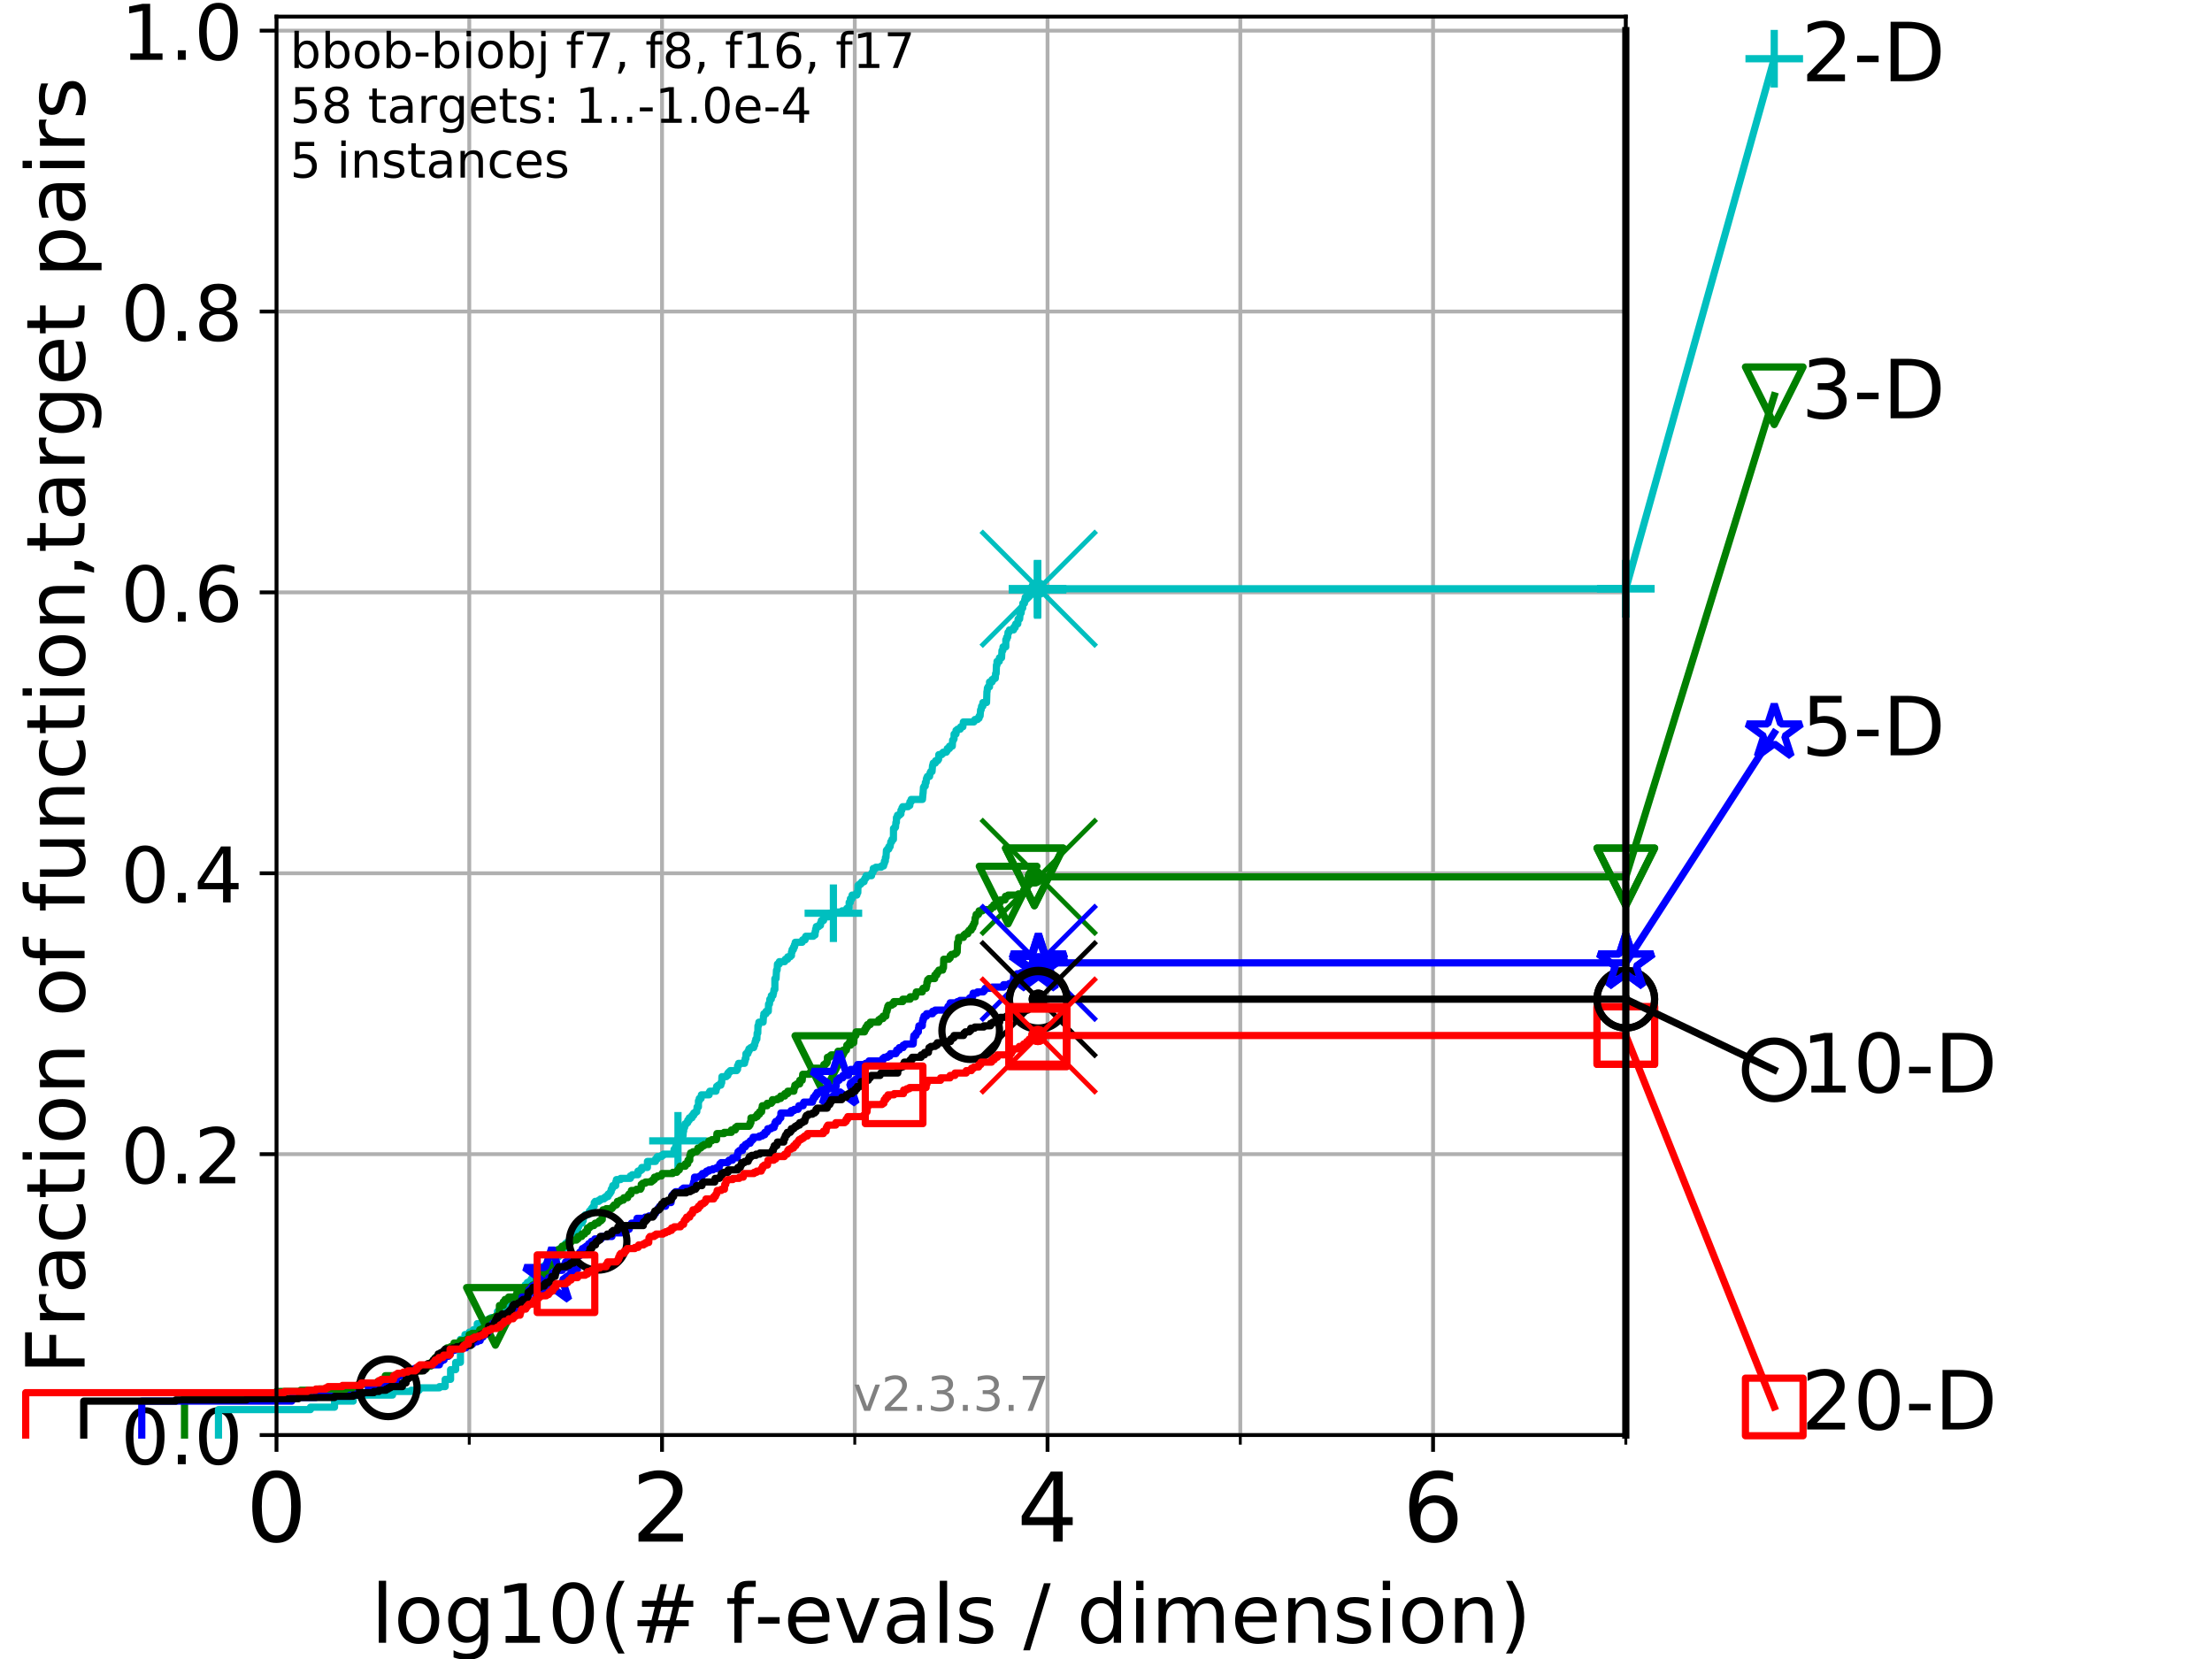<?xml version="1.0" encoding="utf-8" standalone="no"?>
<!DOCTYPE svg PUBLIC "-//W3C//DTD SVG 1.1//EN"
  "http://www.w3.org/Graphics/SVG/1.1/DTD/svg11.dtd">
<!-- Created with matplotlib (https://matplotlib.org/) -->
<svg height="345.6pt" version="1.1" viewBox="0 0 460.8 345.6" width="460.8pt" xmlns="http://www.w3.org/2000/svg" xmlns:xlink="http://www.w3.org/1999/xlink">
 <defs>
  <style type="text/css">
*{stroke-linecap:butt;stroke-linejoin:round;}
  </style>
 </defs>
 <g id="figure_1">
  <g id="patch_1">
   <path d="M 0 345.6 
L 460.8 345.6 
L 460.8 0 
L 0 0 
z
" style="fill:#ffffff;"/>
  </g>
  <g id="axes_1">
   <g id="patch_2">
    <path d="M 57.6 298.944 
L 338.688 298.944 
L 338.688 3.456 
L 57.6 3.456 
z
" style="fill:#ffffff;"/>
   </g>
   <g id="matplotlib.axis_1">
    <g id="xtick_1">
     <g id="line2d_1">
      <path clip-path="url(#p67e62aa05a)" d="M 57.6 298.944 
L 57.6 3.456 
" style="fill:none;stroke:#b0b0b0;stroke-linecap:square;stroke-width:0.8;"/>
     </g>
     <g id="line2d_2">
      <defs>
       <path d="M 0 0 
L 0 3.5 
" id="m1fbb98841b" style="stroke:#000000;stroke-width:0.8;"/>
      </defs>
      <g>
       <use style="stroke:#000000;stroke-width:0.8;" x="57.6" xlink:href="#m1fbb98841b" y="298.944"/>
      </g>
     </g>
     <g id="text_1">
      <!-- 0 -->
      <defs>
       <path d="M 31.781 66.406 
Q 24.172 66.406 20.328 58.906 
Q 16.5 51.422 16.5 36.375 
Q 16.5 21.391 20.328 13.891 
Q 24.172 6.391 31.781 6.391 
Q 39.453 6.391 43.281 13.891 
Q 47.125 21.391 47.125 36.375 
Q 47.125 51.422 43.281 58.906 
Q 39.453 66.406 31.781 66.406 
z
M 31.781 74.219 
Q 44.047 74.219 50.516 64.516 
Q 56.984 54.828 56.984 36.375 
Q 56.984 17.969 50.516 8.266 
Q 44.047 -1.422 31.781 -1.422 
Q 19.531 -1.422 13.062 8.266 
Q 6.594 17.969 6.594 36.375 
Q 6.594 54.828 13.062 64.516 
Q 19.531 74.219 31.781 74.219 
z
" id="DejaVuSans-48"/>
      </defs>
      <g transform="translate(51.237 321.141)scale(0.2 -0.2)">
       <use xlink:href="#DejaVuSans-48"/>
      </g>
     </g>
    </g>
    <g id="xtick_2">
     <g id="line2d_3">
      <path clip-path="url(#p67e62aa05a)" d="M 137.911 298.944 
L 137.911 3.456 
" style="fill:none;stroke:#b0b0b0;stroke-linecap:square;stroke-width:0.8;"/>
     </g>
     <g id="line2d_4">
      <g>
       <use style="stroke:#000000;stroke-width:0.8;" x="137.911" xlink:href="#m1fbb98841b" y="298.944"/>
      </g>
     </g>
     <g id="text_2">
      <!-- 2 -->
      <defs>
       <path d="M 19.188 8.297 
L 53.609 8.297 
L 53.609 0 
L 7.328 0 
L 7.328 8.297 
Q 12.938 14.109 22.625 23.891 
Q 32.328 33.688 34.812 36.531 
Q 39.547 41.844 41.422 45.531 
Q 43.312 49.219 43.312 52.781 
Q 43.312 58.594 39.234 62.25 
Q 35.156 65.922 28.609 65.922 
Q 23.969 65.922 18.812 64.312 
Q 13.672 62.703 7.812 59.422 
L 7.812 69.391 
Q 13.766 71.781 18.938 73 
Q 24.125 74.219 28.422 74.219 
Q 39.75 74.219 46.484 68.547 
Q 53.219 62.891 53.219 53.422 
Q 53.219 48.922 51.531 44.891 
Q 49.859 40.875 45.406 35.406 
Q 44.188 33.984 37.641 27.219 
Q 31.109 20.453 19.188 8.297 
z
" id="DejaVuSans-50"/>
      </defs>
      <g transform="translate(131.548 321.141)scale(0.2 -0.2)">
       <use xlink:href="#DejaVuSans-50"/>
      </g>
     </g>
    </g>
    <g id="xtick_3">
     <g id="line2d_5">
      <path clip-path="url(#p67e62aa05a)" d="M 218.222 298.944 
L 218.222 3.456 
" style="fill:none;stroke:#b0b0b0;stroke-linecap:square;stroke-width:0.8;"/>
     </g>
     <g id="line2d_6">
      <g>
       <use style="stroke:#000000;stroke-width:0.8;" x="218.222" xlink:href="#m1fbb98841b" y="298.944"/>
      </g>
     </g>
     <g id="text_3">
      <!-- 4 -->
      <defs>
       <path d="M 37.797 64.312 
L 12.891 25.391 
L 37.797 25.391 
z
M 35.203 72.906 
L 47.609 72.906 
L 47.609 25.391 
L 58.016 25.391 
L 58.016 17.188 
L 47.609 17.188 
L 47.609 0 
L 37.797 0 
L 37.797 17.188 
L 4.891 17.188 
L 4.891 26.703 
z
" id="DejaVuSans-52"/>
      </defs>
      <g transform="translate(211.859 321.141)scale(0.2 -0.2)">
       <use xlink:href="#DejaVuSans-52"/>
      </g>
     </g>
    </g>
    <g id="xtick_4">
     <g id="line2d_7">
      <path clip-path="url(#p67e62aa05a)" d="M 298.533 298.944 
L 298.533 3.456 
" style="fill:none;stroke:#b0b0b0;stroke-linecap:square;stroke-width:0.8;"/>
     </g>
     <g id="line2d_8">
      <g>
       <use style="stroke:#000000;stroke-width:0.8;" x="298.533" xlink:href="#m1fbb98841b" y="298.944"/>
      </g>
     </g>
     <g id="text_4">
      <!-- 6 -->
      <defs>
       <path d="M 33.016 40.375 
Q 26.375 40.375 22.484 35.828 
Q 18.609 31.297 18.609 23.391 
Q 18.609 15.531 22.484 10.953 
Q 26.375 6.391 33.016 6.391 
Q 39.656 6.391 43.531 10.953 
Q 47.406 15.531 47.406 23.391 
Q 47.406 31.297 43.531 35.828 
Q 39.656 40.375 33.016 40.375 
z
M 52.594 71.297 
L 52.594 62.312 
Q 48.875 64.062 45.094 64.984 
Q 41.312 65.922 37.594 65.922 
Q 27.828 65.922 22.672 59.328 
Q 17.531 52.734 16.797 39.406 
Q 19.672 43.656 24.016 45.922 
Q 28.375 48.188 33.594 48.188 
Q 44.578 48.188 50.953 41.516 
Q 57.328 34.859 57.328 23.391 
Q 57.328 12.156 50.688 5.359 
Q 44.047 -1.422 33.016 -1.422 
Q 20.359 -1.422 13.672 8.266 
Q 6.984 17.969 6.984 36.375 
Q 6.984 53.656 15.188 63.938 
Q 23.391 74.219 37.203 74.219 
Q 40.922 74.219 44.703 73.484 
Q 48.484 72.75 52.594 71.297 
z
" id="DejaVuSans-54"/>
      </defs>
      <g transform="translate(292.17 321.141)scale(0.2 -0.2)">
       <use xlink:href="#DejaVuSans-54"/>
      </g>
     </g>
    </g>
    <g id="xtick_5">
     <g id="line2d_9">
      <path clip-path="url(#p67e62aa05a)" d="M 97.755 298.944 
L 97.755 3.456 
" style="fill:none;stroke:#b0b0b0;stroke-linecap:square;stroke-width:0.8;"/>
     </g>
     <g id="line2d_10">
      <defs>
       <path d="M 0 0 
L 0 2 
" id="mf84df113c4" style="stroke:#000000;stroke-width:0.6;"/>
      </defs>
      <g>
       <use style="stroke:#000000;stroke-width:0.6;" x="97.755" xlink:href="#mf84df113c4" y="298.944"/>
      </g>
     </g>
    </g>
    <g id="xtick_6">
     <g id="line2d_11">
      <path clip-path="url(#p67e62aa05a)" d="M 178.066 298.944 
L 178.066 3.456 
" style="fill:none;stroke:#b0b0b0;stroke-linecap:square;stroke-width:0.8;"/>
     </g>
     <g id="line2d_12">
      <g>
       <use style="stroke:#000000;stroke-width:0.6;" x="178.066" xlink:href="#mf84df113c4" y="298.944"/>
      </g>
     </g>
    </g>
    <g id="xtick_7">
     <g id="line2d_13">
      <path clip-path="url(#p67e62aa05a)" d="M 258.377 298.944 
L 258.377 3.456 
" style="fill:none;stroke:#b0b0b0;stroke-linecap:square;stroke-width:0.8;"/>
     </g>
     <g id="line2d_14">
      <g>
       <use style="stroke:#000000;stroke-width:0.6;" x="258.377" xlink:href="#mf84df113c4" y="298.944"/>
      </g>
     </g>
    </g>
    <g id="xtick_8">
     <g id="line2d_15">
      <path clip-path="url(#p67e62aa05a)" d="M 338.688 298.944 
L 338.688 3.456 
" style="fill:none;stroke:#b0b0b0;stroke-linecap:square;stroke-width:0.8;"/>
     </g>
     <g id="line2d_16">
      <g>
       <use style="stroke:#000000;stroke-width:0.6;" x="338.688" xlink:href="#mf84df113c4" y="298.944"/>
      </g>
     </g>
    </g>
    <g id="text_5">
     <!-- log10(# f-evals / dimension) -->
     <defs>
      <path d="M 9.422 75.984 
L 18.406 75.984 
L 18.406 0 
L 9.422 0 
z
" id="DejaVuSans-108"/>
      <path d="M 30.609 48.391 
Q 23.391 48.391 19.188 42.75 
Q 14.984 37.109 14.984 27.297 
Q 14.984 17.484 19.156 11.844 
Q 23.344 6.203 30.609 6.203 
Q 37.797 6.203 41.984 11.859 
Q 46.188 17.531 46.188 27.297 
Q 46.188 37.016 41.984 42.703 
Q 37.797 48.391 30.609 48.391 
z
M 30.609 56 
Q 42.328 56 49.016 48.375 
Q 55.719 40.766 55.719 27.297 
Q 55.719 13.875 49.016 6.219 
Q 42.328 -1.422 30.609 -1.422 
Q 18.844 -1.422 12.172 6.219 
Q 5.516 13.875 5.516 27.297 
Q 5.516 40.766 12.172 48.375 
Q 18.844 56 30.609 56 
z
" id="DejaVuSans-111"/>
      <path d="M 45.406 27.984 
Q 45.406 37.75 41.375 43.109 
Q 37.359 48.484 30.078 48.484 
Q 22.859 48.484 18.828 43.109 
Q 14.797 37.75 14.797 27.984 
Q 14.797 18.266 18.828 12.891 
Q 22.859 7.516 30.078 7.516 
Q 37.359 7.516 41.375 12.891 
Q 45.406 18.266 45.406 27.984 
z
M 54.391 6.781 
Q 54.391 -7.172 48.188 -13.984 
Q 42 -20.797 29.203 -20.797 
Q 24.469 -20.797 20.266 -20.094 
Q 16.062 -19.391 12.109 -17.922 
L 12.109 -9.188 
Q 16.062 -11.328 19.922 -12.344 
Q 23.781 -13.375 27.781 -13.375 
Q 36.625 -13.375 41.016 -8.766 
Q 45.406 -4.156 45.406 5.172 
L 45.406 9.625 
Q 42.625 4.781 38.281 2.391 
Q 33.938 0 27.875 0 
Q 17.828 0 11.672 7.656 
Q 5.516 15.328 5.516 27.984 
Q 5.516 40.672 11.672 48.328 
Q 17.828 56 27.875 56 
Q 33.938 56 38.281 53.609 
Q 42.625 51.219 45.406 46.391 
L 45.406 54.688 
L 54.391 54.688 
z
" id="DejaVuSans-103"/>
      <path d="M 12.406 8.297 
L 28.516 8.297 
L 28.516 63.922 
L 10.984 60.406 
L 10.984 69.391 
L 28.422 72.906 
L 38.281 72.906 
L 38.281 8.297 
L 54.391 8.297 
L 54.391 0 
L 12.406 0 
z
" id="DejaVuSans-49"/>
      <path d="M 31 75.875 
Q 24.469 64.656 21.281 53.656 
Q 18.109 42.672 18.109 31.391 
Q 18.109 20.125 21.312 9.062 
Q 24.516 -2 31 -13.188 
L 23.188 -13.188 
Q 15.875 -1.703 12.234 9.375 
Q 8.594 20.453 8.594 31.391 
Q 8.594 42.281 12.203 53.312 
Q 15.828 64.359 23.188 75.875 
z
" id="DejaVuSans-40"/>
      <path d="M 51.125 44 
L 36.922 44 
L 32.812 27.688 
L 47.125 27.688 
z
M 43.797 71.781 
L 38.719 51.516 
L 52.984 51.516 
L 58.109 71.781 
L 65.922 71.781 
L 60.891 51.516 
L 76.125 51.516 
L 76.125 44 
L 58.984 44 
L 54.984 27.688 
L 70.516 27.688 
L 70.516 20.219 
L 53.078 20.219 
L 48 0 
L 40.188 0 
L 45.219 20.219 
L 30.906 20.219 
L 25.875 0 
L 18.016 0 
L 23.094 20.219 
L 7.719 20.219 
L 7.719 27.688 
L 24.906 27.688 
L 29 44 
L 13.281 44 
L 13.281 51.516 
L 30.906 51.516 
L 35.891 71.781 
z
" id="DejaVuSans-35"/>
      <path id="DejaVuSans-32"/>
      <path d="M 37.109 75.984 
L 37.109 68.5 
L 28.516 68.5 
Q 23.688 68.5 21.797 66.547 
Q 19.922 64.594 19.922 59.516 
L 19.922 54.688 
L 34.719 54.688 
L 34.719 47.703 
L 19.922 47.703 
L 19.922 0 
L 10.891 0 
L 10.891 47.703 
L 2.297 47.703 
L 2.297 54.688 
L 10.891 54.688 
L 10.891 58.5 
Q 10.891 67.625 15.141 71.797 
Q 19.391 75.984 28.609 75.984 
z
" id="DejaVuSans-102"/>
      <path d="M 4.891 31.391 
L 31.203 31.391 
L 31.203 23.391 
L 4.891 23.391 
z
" id="DejaVuSans-45"/>
      <path d="M 56.203 29.594 
L 56.203 25.203 
L 14.891 25.203 
Q 15.484 15.922 20.484 11.062 
Q 25.484 6.203 34.422 6.203 
Q 39.594 6.203 44.453 7.469 
Q 49.312 8.734 54.109 11.281 
L 54.109 2.781 
Q 49.266 0.734 44.188 -0.344 
Q 39.109 -1.422 33.891 -1.422 
Q 20.797 -1.422 13.156 6.188 
Q 5.516 13.812 5.516 26.812 
Q 5.516 40.234 12.766 48.109 
Q 20.016 56 32.328 56 
Q 43.359 56 49.781 48.891 
Q 56.203 41.797 56.203 29.594 
z
M 47.219 32.234 
Q 47.125 39.594 43.094 43.984 
Q 39.062 48.391 32.422 48.391 
Q 24.906 48.391 20.391 44.141 
Q 15.875 39.891 15.188 32.172 
z
" id="DejaVuSans-101"/>
      <path d="M 2.984 54.688 
L 12.5 54.688 
L 29.594 8.797 
L 46.688 54.688 
L 56.203 54.688 
L 35.688 0 
L 23.484 0 
z
" id="DejaVuSans-118"/>
      <path d="M 34.281 27.484 
Q 23.391 27.484 19.188 25 
Q 14.984 22.516 14.984 16.5 
Q 14.984 11.719 18.141 8.906 
Q 21.297 6.109 26.703 6.109 
Q 34.188 6.109 38.703 11.406 
Q 43.219 16.703 43.219 25.484 
L 43.219 27.484 
z
M 52.203 31.203 
L 52.203 0 
L 43.219 0 
L 43.219 8.297 
Q 40.141 3.328 35.547 0.953 
Q 30.953 -1.422 24.312 -1.422 
Q 15.922 -1.422 10.953 3.297 
Q 6 8.016 6 15.922 
Q 6 25.141 12.172 29.828 
Q 18.359 34.516 30.609 34.516 
L 43.219 34.516 
L 43.219 35.406 
Q 43.219 41.609 39.141 45 
Q 35.062 48.391 27.688 48.391 
Q 23 48.391 18.547 47.266 
Q 14.109 46.141 10.016 43.891 
L 10.016 52.203 
Q 14.938 54.109 19.578 55.047 
Q 24.219 56 28.609 56 
Q 40.484 56 46.344 49.844 
Q 52.203 43.703 52.203 31.203 
z
" id="DejaVuSans-97"/>
      <path d="M 44.281 53.078 
L 44.281 44.578 
Q 40.484 46.531 36.375 47.5 
Q 32.281 48.484 27.875 48.484 
Q 21.188 48.484 17.844 46.438 
Q 14.5 44.391 14.5 40.281 
Q 14.5 37.156 16.891 35.375 
Q 19.281 33.594 26.516 31.984 
L 29.594 31.297 
Q 39.156 29.25 43.188 25.516 
Q 47.219 21.781 47.219 15.094 
Q 47.219 7.469 41.188 3.016 
Q 35.156 -1.422 24.609 -1.422 
Q 20.219 -1.422 15.453 -0.562 
Q 10.688 0.297 5.422 2 
L 5.422 11.281 
Q 10.406 8.688 15.234 7.391 
Q 20.062 6.109 24.812 6.109 
Q 31.156 6.109 34.562 8.281 
Q 37.984 10.453 37.984 14.406 
Q 37.984 18.062 35.516 20.016 
Q 33.062 21.969 24.703 23.781 
L 21.578 24.516 
Q 13.234 26.266 9.516 29.906 
Q 5.812 33.547 5.812 39.891 
Q 5.812 47.609 11.281 51.797 
Q 16.75 56 26.812 56 
Q 31.781 56 36.172 55.266 
Q 40.578 54.547 44.281 53.078 
z
" id="DejaVuSans-115"/>
      <path d="M 25.391 72.906 
L 33.688 72.906 
L 8.297 -9.281 
L 0 -9.281 
z
" id="DejaVuSans-47"/>
      <path d="M 45.406 46.391 
L 45.406 75.984 
L 54.391 75.984 
L 54.391 0 
L 45.406 0 
L 45.406 8.203 
Q 42.578 3.328 38.25 0.953 
Q 33.938 -1.422 27.875 -1.422 
Q 17.969 -1.422 11.734 6.484 
Q 5.516 14.406 5.516 27.297 
Q 5.516 40.188 11.734 48.094 
Q 17.969 56 27.875 56 
Q 33.938 56 38.25 53.625 
Q 42.578 51.266 45.406 46.391 
z
M 14.797 27.297 
Q 14.797 17.391 18.875 11.75 
Q 22.953 6.109 30.078 6.109 
Q 37.203 6.109 41.297 11.75 
Q 45.406 17.391 45.406 27.297 
Q 45.406 37.203 41.297 42.844 
Q 37.203 48.484 30.078 48.484 
Q 22.953 48.484 18.875 42.844 
Q 14.797 37.203 14.797 27.297 
z
" id="DejaVuSans-100"/>
      <path d="M 9.422 54.688 
L 18.406 54.688 
L 18.406 0 
L 9.422 0 
z
M 9.422 75.984 
L 18.406 75.984 
L 18.406 64.594 
L 9.422 64.594 
z
" id="DejaVuSans-105"/>
      <path d="M 52 44.188 
Q 55.375 50.25 60.062 53.125 
Q 64.75 56 71.094 56 
Q 79.641 56 84.281 50.016 
Q 88.922 44.047 88.922 33.016 
L 88.922 0 
L 79.891 0 
L 79.891 32.719 
Q 79.891 40.578 77.094 44.375 
Q 74.312 48.188 68.609 48.188 
Q 61.625 48.188 57.562 43.547 
Q 53.516 38.922 53.516 30.906 
L 53.516 0 
L 44.484 0 
L 44.484 32.719 
Q 44.484 40.625 41.703 44.406 
Q 38.922 48.188 33.109 48.188 
Q 26.219 48.188 22.156 43.531 
Q 18.109 38.875 18.109 30.906 
L 18.109 0 
L 9.078 0 
L 9.078 54.688 
L 18.109 54.688 
L 18.109 46.188 
Q 21.188 51.219 25.484 53.609 
Q 29.781 56 35.688 56 
Q 41.656 56 45.828 52.969 
Q 50 49.953 52 44.188 
z
" id="DejaVuSans-109"/>
      <path d="M 54.891 33.016 
L 54.891 0 
L 45.906 0 
L 45.906 32.719 
Q 45.906 40.484 42.875 44.328 
Q 39.844 48.188 33.797 48.188 
Q 26.516 48.188 22.312 43.547 
Q 18.109 38.922 18.109 30.906 
L 18.109 0 
L 9.078 0 
L 9.078 54.688 
L 18.109 54.688 
L 18.109 46.188 
Q 21.344 51.125 25.703 53.562 
Q 30.078 56 35.797 56 
Q 45.219 56 50.047 50.172 
Q 54.891 44.344 54.891 33.016 
z
" id="DejaVuSans-110"/>
      <path d="M 8.016 75.875 
L 15.828 75.875 
Q 23.141 64.359 26.781 53.312 
Q 30.422 42.281 30.422 31.391 
Q 30.422 20.453 26.781 9.375 
Q 23.141 -1.703 15.828 -13.188 
L 8.016 -13.188 
Q 14.5 -2 17.703 9.062 
Q 20.906 20.125 20.906 31.391 
Q 20.906 42.672 17.703 53.656 
Q 14.5 64.656 8.016 75.875 
z
" id="DejaVuSans-41"/>
     </defs>
     <g transform="translate(77.303 342.218)scale(0.17 -0.17)">
      <use xlink:href="#DejaVuSans-108"/>
      <use x="27.783" xlink:href="#DejaVuSans-111"/>
      <use x="88.965" xlink:href="#DejaVuSans-103"/>
      <use x="152.441" xlink:href="#DejaVuSans-49"/>
      <use x="216.064" xlink:href="#DejaVuSans-48"/>
      <use x="279.688" xlink:href="#DejaVuSans-40"/>
      <use x="318.701" xlink:href="#DejaVuSans-35"/>
      <use x="402.49" xlink:href="#DejaVuSans-32"/>
      <use x="434.277" xlink:href="#DejaVuSans-102"/>
      <use x="469.404" xlink:href="#DejaVuSans-45"/>
      <use x="505.488" xlink:href="#DejaVuSans-101"/>
      <use x="567.012" xlink:href="#DejaVuSans-118"/>
      <use x="626.191" xlink:href="#DejaVuSans-97"/>
      <use x="687.471" xlink:href="#DejaVuSans-108"/>
      <use x="715.254" xlink:href="#DejaVuSans-115"/>
      <use x="767.354" xlink:href="#DejaVuSans-32"/>
      <use x="799.141" xlink:href="#DejaVuSans-47"/>
      <use x="832.832" xlink:href="#DejaVuSans-32"/>
      <use x="864.619" xlink:href="#DejaVuSans-100"/>
      <use x="928.096" xlink:href="#DejaVuSans-105"/>
      <use x="955.879" xlink:href="#DejaVuSans-109"/>
      <use x="1053.291" xlink:href="#DejaVuSans-101"/>
      <use x="1114.814" xlink:href="#DejaVuSans-110"/>
      <use x="1178.193" xlink:href="#DejaVuSans-115"/>
      <use x="1230.293" xlink:href="#DejaVuSans-105"/>
      <use x="1258.076" xlink:href="#DejaVuSans-111"/>
      <use x="1319.258" xlink:href="#DejaVuSans-110"/>
      <use x="1382.637" xlink:href="#DejaVuSans-41"/>
     </g>
    </g>
   </g>
   <g id="matplotlib.axis_2">
    <g id="ytick_1">
     <g id="line2d_17">
      <path clip-path="url(#p67e62aa05a)" d="M 57.6 298.944 
L 338.688 298.944 
" style="fill:none;stroke:#b0b0b0;stroke-linecap:square;stroke-width:0.8;"/>
     </g>
     <g id="line2d_18">
      <defs>
       <path d="M 0 0 
L -3.5 0 
" id="m82c59e5bcf" style="stroke:#000000;stroke-width:0.8;"/>
      </defs>
      <g>
       <use style="stroke:#000000;stroke-width:0.8;" x="57.6" xlink:href="#m82c59e5bcf" y="298.944"/>
      </g>
     </g>
     <g id="text_6">
      <!-- 0.0 -->
      <defs>
       <path d="M 10.688 12.406 
L 21 12.406 
L 21 0 
L 10.688 0 
z
" id="DejaVuSans-46"/>
      </defs>
      <g transform="translate(25.155 305.023)scale(0.16 -0.16)">
       <use xlink:href="#DejaVuSans-48"/>
       <use x="63.623" xlink:href="#DejaVuSans-46"/>
       <use x="95.41" xlink:href="#DejaVuSans-48"/>
      </g>
     </g>
    </g>
    <g id="ytick_2">
     <g id="line2d_19">
      <path clip-path="url(#p67e62aa05a)" d="M 57.6 240.432 
L 338.688 240.432 
" style="fill:none;stroke:#b0b0b0;stroke-linecap:square;stroke-width:0.8;"/>
     </g>
     <g id="line2d_20">
      <g>
       <use style="stroke:#000000;stroke-width:0.8;" x="57.6" xlink:href="#m82c59e5bcf" y="240.432"/>
      </g>
     </g>
     <g id="text_7">
      <!-- 0.2 -->
      <g transform="translate(25.155 246.51)scale(0.16 -0.16)">
       <use xlink:href="#DejaVuSans-48"/>
       <use x="63.623" xlink:href="#DejaVuSans-46"/>
       <use x="95.41" xlink:href="#DejaVuSans-50"/>
      </g>
     </g>
    </g>
    <g id="ytick_3">
     <g id="line2d_21">
      <path clip-path="url(#p67e62aa05a)" d="M 57.6 181.919 
L 338.688 181.919 
" style="fill:none;stroke:#b0b0b0;stroke-linecap:square;stroke-width:0.8;"/>
     </g>
     <g id="line2d_22">
      <g>
       <use style="stroke:#000000;stroke-width:0.8;" x="57.6" xlink:href="#m82c59e5bcf" y="181.919"/>
      </g>
     </g>
     <g id="text_8">
      <!-- 0.4 -->
      <g transform="translate(25.155 187.998)scale(0.16 -0.16)">
       <use xlink:href="#DejaVuSans-48"/>
       <use x="63.623" xlink:href="#DejaVuSans-46"/>
       <use x="95.41" xlink:href="#DejaVuSans-52"/>
      </g>
     </g>
    </g>
    <g id="ytick_4">
     <g id="line2d_23">
      <path clip-path="url(#p67e62aa05a)" d="M 57.6 123.407 
L 338.688 123.407 
" style="fill:none;stroke:#b0b0b0;stroke-linecap:square;stroke-width:0.8;"/>
     </g>
     <g id="line2d_24">
      <g>
       <use style="stroke:#000000;stroke-width:0.8;" x="57.6" xlink:href="#m82c59e5bcf" y="123.407"/>
      </g>
     </g>
     <g id="text_9">
      <!-- 0.6 -->
      <g transform="translate(25.155 129.485)scale(0.16 -0.16)">
       <use xlink:href="#DejaVuSans-48"/>
       <use x="63.623" xlink:href="#DejaVuSans-46"/>
       <use x="95.41" xlink:href="#DejaVuSans-54"/>
      </g>
     </g>
    </g>
    <g id="ytick_5">
     <g id="line2d_25">
      <path clip-path="url(#p67e62aa05a)" d="M 57.6 64.894 
L 338.688 64.894 
" style="fill:none;stroke:#b0b0b0;stroke-linecap:square;stroke-width:0.8;"/>
     </g>
     <g id="line2d_26">
      <g>
       <use style="stroke:#000000;stroke-width:0.8;" x="57.6" xlink:href="#m82c59e5bcf" y="64.894"/>
      </g>
     </g>
     <g id="text_10">
      <!-- 0.8 -->
      <defs>
       <path d="M 31.781 34.625 
Q 24.75 34.625 20.719 30.859 
Q 16.703 27.094 16.703 20.516 
Q 16.703 13.922 20.719 10.156 
Q 24.75 6.391 31.781 6.391 
Q 38.812 6.391 42.859 10.172 
Q 46.922 13.969 46.922 20.516 
Q 46.922 27.094 42.891 30.859 
Q 38.875 34.625 31.781 34.625 
z
M 21.922 38.812 
Q 15.578 40.375 12.031 44.719 
Q 8.5 49.078 8.5 55.328 
Q 8.5 64.062 14.719 69.141 
Q 20.953 74.219 31.781 74.219 
Q 42.672 74.219 48.875 69.141 
Q 55.078 64.062 55.078 55.328 
Q 55.078 49.078 51.531 44.719 
Q 48 40.375 41.703 38.812 
Q 48.828 37.156 52.797 32.312 
Q 56.781 27.484 56.781 20.516 
Q 56.781 9.906 50.312 4.234 
Q 43.844 -1.422 31.781 -1.422 
Q 19.734 -1.422 13.25 4.234 
Q 6.781 9.906 6.781 20.516 
Q 6.781 27.484 10.781 32.312 
Q 14.797 37.156 21.922 38.812 
z
M 18.312 54.391 
Q 18.312 48.734 21.844 45.562 
Q 25.391 42.391 31.781 42.391 
Q 38.141 42.391 41.719 45.562 
Q 45.312 48.734 45.312 54.391 
Q 45.312 60.062 41.719 63.234 
Q 38.141 66.406 31.781 66.406 
Q 25.391 66.406 21.844 63.234 
Q 18.312 60.062 18.312 54.391 
z
" id="DejaVuSans-56"/>
      </defs>
      <g transform="translate(25.155 70.973)scale(0.16 -0.16)">
       <use xlink:href="#DejaVuSans-48"/>
       <use x="63.623" xlink:href="#DejaVuSans-46"/>
       <use x="95.41" xlink:href="#DejaVuSans-56"/>
      </g>
     </g>
    </g>
    <g id="ytick_6">
     <g id="line2d_27">
      <path clip-path="url(#p67e62aa05a)" d="M 57.6 6.382 
L 338.688 6.382 
" style="fill:none;stroke:#b0b0b0;stroke-linecap:square;stroke-width:0.8;"/>
     </g>
     <g id="line2d_28">
      <g>
       <use style="stroke:#000000;stroke-width:0.8;" x="57.6" xlink:href="#m82c59e5bcf" y="6.382"/>
      </g>
     </g>
     <g id="text_11">
      <!-- 1.0 -->
      <g transform="translate(25.155 12.46)scale(0.16 -0.16)">
       <use xlink:href="#DejaVuSans-49"/>
       <use x="63.623" xlink:href="#DejaVuSans-46"/>
       <use x="95.41" xlink:href="#DejaVuSans-48"/>
      </g>
     </g>
    </g>
    <g id="text_12">
     <!-- Fraction of function,target pairs -->
     <defs>
      <path d="M 9.812 72.906 
L 51.703 72.906 
L 51.703 64.594 
L 19.672 64.594 
L 19.672 43.109 
L 48.578 43.109 
L 48.578 34.812 
L 19.672 34.812 
L 19.672 0 
L 9.812 0 
z
" id="DejaVuSans-70"/>
      <path d="M 41.109 46.297 
Q 39.594 47.172 37.812 47.578 
Q 36.031 48 33.891 48 
Q 26.266 48 22.188 43.047 
Q 18.109 38.094 18.109 28.812 
L 18.109 0 
L 9.078 0 
L 9.078 54.688 
L 18.109 54.688 
L 18.109 46.188 
Q 20.953 51.172 25.484 53.578 
Q 30.031 56 36.531 56 
Q 37.453 56 38.578 55.875 
Q 39.703 55.766 41.062 55.516 
z
" id="DejaVuSans-114"/>
      <path d="M 48.781 52.594 
L 48.781 44.188 
Q 44.969 46.297 41.141 47.344 
Q 37.312 48.391 33.406 48.391 
Q 24.656 48.391 19.812 42.844 
Q 14.984 37.312 14.984 27.297 
Q 14.984 17.281 19.812 11.734 
Q 24.656 6.203 33.406 6.203 
Q 37.312 6.203 41.141 7.25 
Q 44.969 8.297 48.781 10.406 
L 48.781 2.094 
Q 45.016 0.344 40.984 -0.531 
Q 36.969 -1.422 32.422 -1.422 
Q 20.062 -1.422 12.781 6.344 
Q 5.516 14.109 5.516 27.297 
Q 5.516 40.672 12.859 48.328 
Q 20.219 56 33.016 56 
Q 37.156 56 41.109 55.141 
Q 45.062 54.297 48.781 52.594 
z
" id="DejaVuSans-99"/>
      <path d="M 18.312 70.219 
L 18.312 54.688 
L 36.812 54.688 
L 36.812 47.703 
L 18.312 47.703 
L 18.312 18.016 
Q 18.312 11.328 20.141 9.422 
Q 21.969 7.516 27.594 7.516 
L 36.812 7.516 
L 36.812 0 
L 27.594 0 
Q 17.188 0 13.234 3.875 
Q 9.281 7.766 9.281 18.016 
L 9.281 47.703 
L 2.688 47.703 
L 2.688 54.688 
L 9.281 54.688 
L 9.281 70.219 
z
" id="DejaVuSans-116"/>
      <path d="M 8.5 21.578 
L 8.5 54.688 
L 17.484 54.688 
L 17.484 21.922 
Q 17.484 14.156 20.5 10.266 
Q 23.531 6.391 29.594 6.391 
Q 36.859 6.391 41.078 11.031 
Q 45.312 15.672 45.312 23.688 
L 45.312 54.688 
L 54.297 54.688 
L 54.297 0 
L 45.312 0 
L 45.312 8.406 
Q 42.047 3.422 37.719 1 
Q 33.406 -1.422 27.688 -1.422 
Q 18.266 -1.422 13.375 4.438 
Q 8.5 10.297 8.5 21.578 
z
M 31.109 56 
z
" id="DejaVuSans-117"/>
      <path d="M 11.719 12.406 
L 22.016 12.406 
L 22.016 4 
L 14.016 -11.625 
L 7.719 -11.625 
L 11.719 4 
z
" id="DejaVuSans-44"/>
      <path d="M 18.109 8.203 
L 18.109 -20.797 
L 9.078 -20.797 
L 9.078 54.688 
L 18.109 54.688 
L 18.109 46.391 
Q 20.953 51.266 25.266 53.625 
Q 29.594 56 35.594 56 
Q 45.562 56 51.781 48.094 
Q 58.016 40.188 58.016 27.297 
Q 58.016 14.406 51.781 6.484 
Q 45.562 -1.422 35.594 -1.422 
Q 29.594 -1.422 25.266 0.953 
Q 20.953 3.328 18.109 8.203 
z
M 48.688 27.297 
Q 48.688 37.203 44.609 42.844 
Q 40.531 48.484 33.406 48.484 
Q 26.266 48.484 22.188 42.844 
Q 18.109 37.203 18.109 27.297 
Q 18.109 17.391 22.188 11.75 
Q 26.266 6.109 33.406 6.109 
Q 40.531 6.109 44.609 11.75 
Q 48.688 17.391 48.688 27.297 
z
" id="DejaVuSans-112"/>
     </defs>
     <g transform="translate(17.62 286.339)rotate(-90)scale(0.17 -0.17)">
      <use xlink:href="#DejaVuSans-70"/>
      <use x="57.41" xlink:href="#DejaVuSans-114"/>
      <use x="98.523" xlink:href="#DejaVuSans-97"/>
      <use x="159.803" xlink:href="#DejaVuSans-99"/>
      <use x="214.783" xlink:href="#DejaVuSans-116"/>
      <use x="253.992" xlink:href="#DejaVuSans-105"/>
      <use x="281.775" xlink:href="#DejaVuSans-111"/>
      <use x="342.957" xlink:href="#DejaVuSans-110"/>
      <use x="406.336" xlink:href="#DejaVuSans-32"/>
      <use x="438.123" xlink:href="#DejaVuSans-111"/>
      <use x="499.305" xlink:href="#DejaVuSans-102"/>
      <use x="534.51" xlink:href="#DejaVuSans-32"/>
      <use x="566.297" xlink:href="#DejaVuSans-102"/>
      <use x="601.502" xlink:href="#DejaVuSans-117"/>
      <use x="664.881" xlink:href="#DejaVuSans-110"/>
      <use x="728.26" xlink:href="#DejaVuSans-99"/>
      <use x="783.24" xlink:href="#DejaVuSans-116"/>
      <use x="822.449" xlink:href="#DejaVuSans-105"/>
      <use x="850.232" xlink:href="#DejaVuSans-111"/>
      <use x="911.414" xlink:href="#DejaVuSans-110"/>
      <use x="974.793" xlink:href="#DejaVuSans-44"/>
      <use x="1006.58" xlink:href="#DejaVuSans-116"/>
      <use x="1045.789" xlink:href="#DejaVuSans-97"/>
      <use x="1107.068" xlink:href="#DejaVuSans-114"/>
      <use x="1148.166" xlink:href="#DejaVuSans-103"/>
      <use x="1211.643" xlink:href="#DejaVuSans-101"/>
      <use x="1273.166" xlink:href="#DejaVuSans-116"/>
      <use x="1312.375" xlink:href="#DejaVuSans-32"/>
      <use x="1344.162" xlink:href="#DejaVuSans-112"/>
      <use x="1407.639" xlink:href="#DejaVuSans-97"/>
      <use x="1468.918" xlink:href="#DejaVuSans-105"/>
      <use x="1496.701" xlink:href="#DejaVuSans-114"/>
      <use x="1537.814" xlink:href="#DejaVuSans-115"/>
     </g>
    </g>
   </g>
   <g id="line2d_29">
    <defs>
     <path d="M 0 1.5 
C 0.398 1.5 0.779 1.342 1.061 1.061 
C 1.342 0.779 1.5 0.398 1.5 0 
C 1.5 -0.398 1.342 -0.779 1.061 -1.061 
C 0.779 -1.342 0.398 -1.5 0 -1.5 
C -0.398 -1.5 -0.779 -1.342 -1.061 -1.061 
C -1.342 -0.779 -1.5 -0.398 -1.5 0 
C -1.5 0.398 -1.342 0.779 -1.061 1.061 
C -0.779 1.342 -0.398 1.5 0 1.5 
z
" id="mfa0f4df855" style="stroke:#00bfbf;"/>
    </defs>
    <g>
     <use style="fill:#00bfbf;stroke:#00bfbf;" x="216.139" xlink:href="#mfa0f4df855" y="122.65"/>
     <use style="fill:#00bfbf;stroke:#00bfbf;" x="216.139" xlink:href="#mfa0f4df855" y="122.65"/>
    </g>
   </g>
   <g id="line2d_30">
    <path d="M 45.512 298.944 
L 45.512 293.648 
L 64.671 293.648 
L 64.671 293.143 
L 69.688 293.143 
L 69.688 291.882 
L 73.579 291.882 
L 73.579 290.621 
L 81.776 290.621 
L 81.776 289.864 
L 85.667 289.864 
L 85.667 289.612 
L 87.33 289.612 
L 87.33 289.108 
L 91.535 289.108 
L 91.535 288.856 
L 92.738 288.856 
L 92.738 287.342 
L 93.864 287.342 
L 93.864 285.325 
L 94.921 285.325 
L 94.921 283.811 
L 95.918 283.811 
L 95.918 279.019 
L 96.861 279.019 
L 96.861 278.011 
L 97.755 278.011 
L 97.755 277.506 
L 98.606 277.506 
L 98.606 277.002 
L 99.418 277.002 
L 99.418 275.741 
L 100.193 275.741 
L 100.193 275.489 
L 100.935 275.489 
L 100.935 274.984 
L 102.331 274.984 
L 102.331 274.48 
L 103.623 274.48 
L 103.623 273.219 
L 105.398 273.219 
L 105.398 272.462 
L 106.489 272.462 
L 106.489 271.705 
L 107.009 271.705 
L 107.009 271.201 
L 107.515 271.201 
L 107.515 269.94 
L 108.006 269.94 
L 108.006 269.688 
L 108.484 269.688 
L 108.484 269.436 
L 108.949 269.436 
L 108.949 269.183 
L 109.402 269.183 
L 109.402 267.67 
L 109.843 267.67 
L 109.843 267.166 
L 110.274 267.166 
L 110.274 266.913 
L 110.694 266.913 
L 110.694 266.409 
L 111.506 266.409 
L 111.506 265.905 
L 111.897 265.905 
L 111.897 265.4 
L 112.281 265.4 
L 112.281 265.148 
L 112.656 265.148 
L 112.656 264.391 
L 113.023 264.391 
L 113.023 263.887 
L 113.383 263.887 
L 113.383 263.635 
L 114.08 263.635 
L 114.08 263.383 
L 114.419 263.383 
L 114.419 262.374 
L 115.077 262.374 
L 115.077 261.869 
L 116.323 261.869 
L 116.323 261.365 
L 116.621 261.365 
L 116.621 260.104 
L 117.486 260.104 
L 117.486 259.599 
L 117.765 259.599 
L 117.765 259.095 
L 118.04 259.095 
L 118.04 258.843 
L 118.577 258.843 
L 118.577 258.338 
L 118.839 258.338 
L 118.839 258.086 
L 119.097 258.086 
L 119.097 257.834 
L 119.85 257.834 
L 119.85 257.33 
L 120.094 257.33 
L 120.094 256.825 
L 120.335 256.825 
L 120.335 255.564 
L 120.572 255.564 
L 120.572 254.807 
L 121.265 254.807 
L 121.265 254.303 
L 121.49 254.303 
L 121.49 253.546 
L 121.712 253.546 
L 121.712 253.294 
L 121.931 253.294 
L 121.931 253.042 
L 122.573 253.042 
L 122.573 252.79 
L 122.782 252.79 
L 122.782 252.285 
L 123.193 252.285 
L 123.193 251.781 
L 123.394 251.781 
L 123.394 251.529 
L 123.594 251.529 
L 123.594 251.277 
L 123.791 251.277 
L 123.791 250.52 
L 123.985 250.52 
L 123.985 250.268 
L 124.744 250.268 
L 124.744 250.015 
L 125.111 250.015 
L 125.111 249.763 
L 125.823 249.763 
L 125.823 249.511 
L 126.168 249.511 
L 126.168 249.259 
L 126.674 249.259 
L 126.674 248.754 
L 127.003 248.754 
L 127.003 248.502 
L 127.165 248.502 
L 127.165 248.25 
L 127.326 248.25 
L 127.326 247.746 
L 127.485 247.746 
L 127.485 247.493 
L 127.643 247.493 
L 127.643 246.989 
L 128.26 246.989 
L 128.26 246.232 
L 128.411 246.232 
L 128.411 245.728 
L 129.291 245.728 
L 129.291 245.476 
L 131.313 245.476 
L 131.313 244.971 
L 131.691 244.971 
L 131.691 244.719 
L 132.894 244.719 
L 132.894 243.962 
L 133.353 243.962 
L 133.353 243.71 
L 133.689 243.71 
L 133.689 243.206 
L 134.87 243.206 
L 134.87 241.945 
L 136.551 241.945 
L 136.551 241.44 
L 136.924 241.44 
L 136.924 240.936 
L 137.823 240.936 
L 137.823 240.684 
L 138.171 240.684 
L 138.171 240.432 
L 140.348 240.432 
L 140.424 239.423 
L 140.723 239.423 
L 140.723 238.918 
L 140.871 238.918 
L 140.871 238.162 
L 141.09 238.162 
L 141.09 237.657 
L 141.235 237.657 
L 141.235 237.153 
L 141.662 237.153 
L 141.662 236.648 
L 142.284 236.648 
L 142.352 235.64 
L 142.419 235.64 
L 142.419 234.883 
L 142.62 234.883 
L 142.686 234.126 
L 143.015 234.126 
L 143.015 233.874 
L 143.273 233.874 
L 143.273 233.37 
L 143.591 233.37 
L 143.591 232.865 
L 144.148 232.865 
L 144.148 232.361 
L 144.511 232.361 
L 144.511 231.856 
L 144.865 231.856 
L 144.865 231.604 
L 145.155 231.604 
L 145.213 230.595 
L 145.497 230.595 
L 145.497 229.334 
L 145.666 229.334 
L 145.666 228.83 
L 146.053 228.83 
L 146.107 228.073 
L 147.72 228.073 
L 147.72 227.569 
L 147.868 227.569 
L 147.868 227.317 
L 149.15 227.317 
L 149.15 226.812 
L 149.287 226.812 
L 149.287 226.308 
L 149.602 226.308 
L 149.602 226.056 
L 150.172 226.056 
L 150.172 225.551 
L 150.344 225.551 
L 150.387 224.29 
L 151.301 224.29 
L 151.301 224.038 
L 151.621 224.038 
L 151.621 223.534 
L 151.858 223.534 
L 151.858 223.281 
L 152.13 223.281 
L 152.13 223.029 
L 153.467 223.029 
L 153.467 222.777 
L 153.644 222.777 
L 153.644 222.02 
L 153.855 222.02 
L 153.855 221.516 
L 155.103 221.516 
L 155.103 221.011 
L 155.232 221.011 
L 155.232 220.507 
L 155.393 220.507 
L 155.393 219.498 
L 155.804 219.498 
L 155.804 218.994 
L 156.022 218.994 
L 156.022 218.489 
L 156.358 218.489 
L 156.358 218.237 
L 157.012 218.237 
L 157.012 217.733 
L 157.215 217.733 
L 157.301 216.976 
L 157.444 216.976 
L 157.444 216.472 
L 157.67 216.472 
L 157.726 215.211 
L 157.865 215.211 
L 157.893 213.697 
L 158.004 213.697 
L 158.086 212.941 
L 158.968 212.941 
L 159.046 211.68 
L 159.124 211.68 
L 159.124 211.175 
L 159.583 211.175 
L 159.583 210.671 
L 160.055 210.671 
L 160.103 209.158 
L 160.298 209.158 
L 160.37 208.149 
L 160.68 208.149 
L 160.68 207.392 
L 161.031 207.392 
L 161.1 206.888 
L 161.146 206.888 
L 161.238 206.131 
L 161.42 206.131 
L 161.42 203.861 
L 161.668 203.861 
L 161.757 202.096 
L 161.89 202.096 
L 161.956 200.835 
L 162.346 200.835 
L 162.346 200.33 
L 163.469 200.33 
L 163.469 200.078 
L 163.59 200.078 
L 163.59 199.826 
L 164.083 199.826 
L 164.102 199.321 
L 164.619 199.321 
L 164.619 199.069 
L 164.881 199.069 
L 164.881 198.313 
L 165.01 198.313 
L 165.01 197.808 
L 165.285 197.808 
L 165.285 197.304 
L 165.501 197.304 
L 165.501 196.799 
L 165.662 196.799 
L 165.662 196.295 
L 167.109 196.295 
L 167.191 195.791 
L 167.72 195.791 
L 167.735 195.286 
L 167.861 195.286 
L 167.861 195.034 
L 169.432 195.034 
L 169.432 194.782 
L 169.786 194.782 
L 169.814 194.025 
L 169.912 194.025 
L 169.912 193.521 
L 170.05 193.521 
L 170.05 193.016 
L 170.581 193.016 
L 170.581 192.764 
L 170.925 192.764 
L 170.925 192.26 
L 171.043 192.26 
L 171.095 191.755 
L 171.57 191.755 
L 171.57 190.999 
L 172.602 190.999 
L 172.614 190.494 
L 172.839 190.494 
L 172.839 190.242 
L 173.61 190.242 
L 173.61 189.99 
L 175.426 189.99 
L 175.426 189.738 
L 176.393 189.738 
L 176.393 189.233 
L 176.894 189.233 
L 176.894 187.972 
L 177.153 187.972 
L 177.153 187.215 
L 177.499 187.215 
L 177.508 186.459 
L 178.497 186.459 
L 178.497 185.954 
L 178.7 185.954 
L 178.733 184.441 
L 179.008 184.441 
L 179.008 184.189 
L 179.328 184.189 
L 179.328 183.937 
L 179.537 183.937 
L 179.537 183.685 
L 180.004 183.685 
L 180.058 183.18 
L 180.19 183.18 
L 180.19 182.928 
L 180.42 182.928 
L 180.42 182.423 
L 181.563 182.423 
L 181.563 181.919 
L 181.726 181.919 
L 181.726 181.667 
L 181.888 181.667 
L 181.916 180.91 
L 182.446 180.91 
L 182.446 180.658 
L 183.575 180.658 
L 183.575 180.406 
L 184.064 180.406 
L 184.126 179.901 
L 184.237 179.901 
L 184.237 179.397 
L 184.431 179.397 
L 184.45 178.64 
L 184.57 178.64 
L 184.66 177.127 
L 184.856 177.127 
L 184.856 176.875 
L 185.161 176.875 
L 185.161 176.37 
L 185.426 176.37 
L 185.534 175.614 
L 185.562 175.614 
L 185.562 175.362 
L 185.765 175.362 
L 185.816 174.857 
L 186.115 174.857 
L 186.132 172.587 
L 186.361 172.587 
L 186.361 172.335 
L 186.549 172.335 
L 186.63 171.326 
L 186.736 171.326 
L 186.747 170.317 
L 186.926 170.317 
L 186.963 169.813 
L 187.412 169.813 
L 187.412 169.561 
L 187.68 169.561 
L 187.68 168.804 
L 187.865 168.804 
L 187.9 168.3 
L 188.043 168.3 
L 188.043 168.048 
L 189.172 168.048 
L 189.172 167.795 
L 189.533 167.795 
L 189.547 167.039 
L 189.811 167.039 
L 189.811 166.534 
L 192.166 166.534 
L 192.274 165.273 
L 192.293 165.273 
L 192.374 164.012 
L 192.516 164.012 
L 192.516 163.76 
L 192.746 163.76 
L 192.765 163.003 
L 192.937 163.003 
L 192.974 162.247 
L 193.07 162.247 
L 193.07 161.995 
L 193.184 161.995 
L 193.184 161.742 
L 193.651 161.742 
L 193.747 160.986 
L 193.87 160.986 
L 193.87 160.733 
L 194.16 160.733 
L 194.264 159.472 
L 194.299 159.472 
L 194.405 158.968 
L 194.853 158.968 
L 194.9 158.464 
L 195.359 158.464 
L 195.359 158.211 
L 195.523 158.211 
L 195.565 157.203 
L 196.199 157.203 
L 196.199 156.95 
L 196.465 156.95 
L 196.465 156.698 
L 197.135 156.698 
L 197.135 156.446 
L 197.312 156.446 
L 197.324 155.942 
L 197.794 155.942 
L 197.794 155.437 
L 198.381 155.437 
L 198.451 154.176 
L 198.632 154.176 
L 198.632 153.924 
L 198.747 153.924 
L 198.752 152.915 
L 199.152 152.915 
L 199.155 152.158 
L 199.457 152.158 
L 199.457 151.906 
L 200.03 151.906 
L 200.127 151.402 
L 200.59 151.402 
L 200.681 150.393 
L 202.876 150.393 
L 202.876 150.141 
L 203.083 150.141 
L 203.083 149.889 
L 203.647 149.889 
L 203.647 149.636 
L 203.952 149.636 
L 203.991 149.132 
L 204.174 149.132 
L 204.273 147.871 
L 204.391 147.871 
L 204.478 147.114 
L 204.748 147.114 
L 204.748 146.358 
L 205.518 146.358 
L 205.592 144.088 
L 205.631 144.088 
L 205.696 143.331 
L 205.826 143.331 
L 205.826 143.079 
L 206.134 143.079 
L 206.134 142.07 
L 206.663 142.07 
L 206.663 141.566 
L 207.011 141.566 
L 207.011 141.313 
L 207.34 141.313 
L 207.401 140.305 
L 207.516 140.305 
L 207.579 138.539 
L 207.694 138.539 
L 207.694 137.782 
L 208.169 137.782 
L 208.194 137.026 
L 208.644 137.026 
L 208.73 135.513 
L 208.913 135.513 
L 208.951 134.756 
L 209.524 134.756 
L 209.53 133.243 
L 209.711 133.243 
L 209.711 132.738 
L 209.915 132.738 
L 209.985 131.729 
L 210.196 131.729 
L 210.279 131.225 
L 211.146 131.225 
L 211.146 130.721 
L 211.483 130.721 
L 211.483 130.216 
L 211.596 130.216 
L 211.596 129.964 
L 212.026 129.964 
L 212.089 128.955 
L 212.407 128.955 
L 212.5 127.946 
L 212.524 127.946 
L 212.524 127.694 
L 212.729 127.694 
L 212.805 126.685 
L 213.042 126.685 
L 213.075 125.676 
L 213.414 125.676 
L 213.462 124.92 
L 213.574 124.92 
L 213.574 124.415 
L 213.825 124.415 
L 213.825 124.163 
L 213.966 124.163 
L 213.966 123.911 
L 214.196 123.911 
L 214.196 123.407 
L 214.805 123.407 
L 214.805 123.154 
L 215.99 123.154 
L 215.99 122.902 
L 216.139 122.902 
L 216.139 122.65 
L 338.688 122.65 
L 338.688 122.65 
" style="fill:none;stroke:#00bfbf;stroke-linecap:square;stroke-width:1.5;"/>
   </g>
   <g id="line2d_31">
    <defs>
     <path d="M -6 0 
L 6 0 
M 0 6 
L 0 -6 
" id="mbdf83ff431" style="stroke:#00bfbf;stroke-width:1.5;"/>
    </defs>
    <g>
     <use style="fill-opacity:0;stroke:#00bfbf;stroke-width:1.5;" x="141.235" xlink:href="#mbdf83ff431" y="237.657"/>
     <use style="fill-opacity:0;stroke:#00bfbf;stroke-width:1.5;" x="173.61" xlink:href="#mbdf83ff431" y="190.242"/>
     <use style="fill-opacity:0;stroke:#00bfbf;stroke-width:1.5;" x="216.139" xlink:href="#mbdf83ff431" y="122.902"/>
     <use style="fill-opacity:0;stroke:#00bfbf;stroke-width:1.5;" x="216.139" xlink:href="#mbdf83ff431" y="122.65"/>
     <use style="fill-opacity:0;stroke:#00bfbf;stroke-width:1.5;" x="216.139" xlink:href="#mbdf83ff431" y="122.65"/>
     <use style="fill-opacity:0;stroke:#00bfbf;stroke-width:1.5;" x="338.688" xlink:href="#mbdf83ff431" y="122.65"/>
    </g>
   </g>
   <g id="line2d_32">
    <path style="fill:none;stroke:#00bfbf;stroke-linecap:square;stroke-width:1.5;"/>
    <g/>
   </g>
   <g id="line2d_33">
    <path clip-path="url(#p67e62aa05a)" d="M 216.389 122.65 
" style="fill:none;stroke:#00bfbf;stroke-linecap:square;stroke-width:1.5;"/>
    <defs>
     <path d="M -12 12 
L 12 -12 
M -12 -12 
L 12 12 
" id="m45122f6416" style="stroke:#00bfbf;"/>
    </defs>
    <g clip-path="url(#p67e62aa05a)">
     <use style="fill:#00bfbf;stroke:#00bfbf;" x="216.389" xlink:href="#m45122f6416" y="122.65"/>
    </g>
   </g>
   <g id="line2d_34">
    <defs>
     <path d="M 0 1.5 
C 0.398 1.5 0.779 1.342 1.061 1.061 
C 1.342 0.779 1.5 0.398 1.5 0 
C 1.5 -0.398 1.342 -0.779 1.061 -1.061 
C 0.779 -1.342 0.398 -1.5 0 -1.5 
C -0.398 -1.5 -0.779 -1.342 -1.061 -1.061 
C -1.342 -0.779 -1.5 -0.398 -1.5 0 
C -1.5 0.398 -1.342 0.779 -1.061 1.061 
C -0.779 1.342 -0.398 1.5 0 1.5 
z
" id="m7ea44bb16f" style="stroke:#008000;"/>
    </defs>
    <g>
     <use style="fill:#008000;stroke:#008000;" x="215.48" xlink:href="#m7ea44bb16f" y="182.676"/>
     <use style="fill:#008000;stroke:#008000;" x="215.48" xlink:href="#m7ea44bb16f" y="182.676"/>
    </g>
   </g>
   <g id="line2d_35">
    <path d="M 38.441 298.944 
L 38.441 290.873 
L 57.6 290.873 
L 57.6 289.864 
L 62.617 289.864 
L 62.617 289.612 
L 66.508 289.612 
L 66.508 289.36 
L 74.705 289.36 
L 74.705 288.351 
L 78.596 288.351 
L 78.596 287.847 
L 80.259 287.847 
L 80.259 286.586 
L 84.464 286.586 
L 84.464 286.334 
L 85.667 286.334 
L 85.667 285.577 
L 87.85 285.577 
L 87.85 285.073 
L 88.847 285.073 
L 88.847 284.568 
L 89.79 284.568 
L 89.79 283.811 
L 90.684 283.811 
L 90.684 282.803 
L 91.535 282.803 
L 91.535 282.55 
L 92.347 282.55 
L 92.347 281.542 
L 93.122 281.542 
L 93.122 280.785 
L 93.864 280.785 
L 93.864 280.533 
L 94.576 280.533 
L 94.576 279.776 
L 95.918 279.776 
L 95.918 279.272 
L 97.164 279.272 
L 97.164 279.019 
L 97.755 279.019 
L 97.755 278.011 
L 98.327 278.011 
L 98.327 277.758 
L 99.938 277.758 
L 99.938 277.002 
L 100.444 277.002 
L 100.444 276.75 
L 101.413 276.75 
L 101.413 275.741 
L 101.878 275.741 
L 101.878 274.732 
L 102.772 274.732 
L 102.772 274.48 
L 103.203 274.48 
L 103.203 274.228 
L 103.623 274.228 
L 103.623 273.975 
L 104.034 273.975 
L 104.034 271.958 
L 104.826 271.958 
L 104.826 271.201 
L 105.21 271.201 
L 105.21 270.697 
L 105.952 270.697 
L 105.952 270.192 
L 107.348 270.192 
L 107.348 269.94 
L 107.68 269.94 
L 107.68 269.183 
L 108.64 269.183 
L 108.64 268.931 
L 109.252 268.931 
L 109.252 268.427 
L 109.55 268.427 
L 109.55 268.175 
L 110.694 268.175 
L 110.694 267.922 
L 110.969 267.922 
L 110.969 267.67 
L 111.506 267.67 
L 111.506 267.418 
L 111.768 267.418 
L 111.768 266.409 
L 112.532 266.409 
L 112.532 266.157 
L 113.023 266.157 
L 113.023 265.652 
L 113.264 265.652 
L 113.264 265.148 
L 113.735 265.148 
L 113.735 264.644 
L 113.966 264.644 
L 113.966 264.139 
L 114.194 264.139 
L 114.194 263.635 
L 115.291 263.635 
L 115.291 263.383 
L 115.502 263.383 
L 115.502 263.13 
L 115.711 263.13 
L 115.711 261.113 
L 115.918 261.113 
L 115.918 260.86 
L 116.122 260.86 
L 116.122 260.356 
L 116.72 260.356 
L 116.72 260.104 
L 117.107 260.104 
L 117.107 259.599 
L 117.673 259.599 
L 117.673 259.347 
L 118.4 259.347 
L 118.4 258.843 
L 118.925 258.843 
L 118.925 258.338 
L 120.094 258.338 
L 120.094 258.086 
L 120.414 258.086 
L 120.414 257.582 
L 121.189 257.582 
L 121.189 257.077 
L 121.785 257.077 
L 121.785 256.825 
L 121.931 256.825 
L 121.931 256.573 
L 122.362 256.573 
L 122.362 255.816 
L 122.782 255.816 
L 122.782 255.564 
L 123.057 255.564 
L 123.057 255.312 
L 123.725 255.312 
L 123.725 255.06 
L 123.985 255.06 
L 123.985 254.807 
L 124.62 254.807 
L 124.62 254.555 
L 124.867 254.555 
L 124.867 254.303 
L 125.232 254.303 
L 125.232 254.051 
L 125.471 254.051 
L 125.471 252.285 
L 125.589 252.285 
L 125.589 252.033 
L 126.282 252.033 
L 126.282 251.781 
L 127.485 251.781 
L 127.485 251.529 
L 127.695 251.529 
L 127.695 251.277 
L 127.903 251.277 
L 127.903 251.024 
L 128.411 251.024 
L 128.411 250.772 
L 128.611 250.772 
L 128.611 250.268 
L 129.195 250.268 
L 129.195 250.015 
L 129.853 250.015 
L 129.945 249.511 
L 130.752 249.511 
L 130.84 249.007 
L 131.013 249.007 
L 131.013 248.754 
L 131.44 248.754 
L 131.524 247.998 
L 132.581 247.998 
L 132.581 247.746 
L 133.428 247.746 
L 133.428 247.493 
L 133.578 247.493 
L 133.578 246.737 
L 133.873 246.737 
L 133.873 246.485 
L 134.45 246.485 
L 134.45 246.232 
L 135.682 246.232 
L 135.682 245.98 
L 136.009 245.98 
L 136.009 245.728 
L 136.33 245.728 
L 136.33 245.223 
L 136.955 245.223 
L 136.955 244.971 
L 137.794 244.971 
L 137.794 244.719 
L 137.911 244.719 
L 137.911 244.467 
L 140.145 244.467 
L 140.145 244.215 
L 140.993 244.215 
L 140.993 243.962 
L 141.187 243.962 
L 141.187 243.71 
L 141.521 243.71 
L 141.521 243.206 
L 141.662 243.206 
L 141.662 242.954 
L 142.753 242.954 
L 142.753 242.449 
L 143.273 242.449 
L 143.316 241.693 
L 143.695 241.693 
L 143.695 240.684 
L 143.862 240.684 
L 143.862 240.179 
L 144.351 240.179 
L 144.351 239.927 
L 145.136 239.927 
L 145.136 239.675 
L 145.365 239.675 
L 145.365 239.17 
L 145.961 239.17 
L 145.961 238.918 
L 146.252 238.918 
L 146.252 238.666 
L 146.679 238.666 
L 146.679 238.414 
L 147.67 238.414 
L 147.67 237.657 
L 148.29 237.657 
L 148.29 237.405 
L 149.257 237.405 
L 149.347 236.144 
L 150.85 236.144 
L 150.85 235.892 
L 152.36 235.892 
L 152.36 235.387 
L 153.178 235.387 
L 153.178 234.883 
L 153.514 234.883 
L 153.514 234.631 
L 156.032 234.631 
L 156.032 234.379 
L 156.236 234.379 
L 156.236 233.874 
L 156.439 233.874 
L 156.439 232.865 
L 157.32 232.865 
L 157.32 232.613 
L 157.754 232.613 
L 157.754 232.109 
L 158.214 232.109 
L 158.214 231.604 
L 158.661 231.604 
L 158.697 230.848 
L 158.802 230.848 
L 158.802 230.343 
L 159.808 230.343 
L 159.808 229.839 
L 160.68 229.839 
L 160.68 229.587 
L 160.899 229.587 
L 160.899 229.082 
L 161.999 229.082 
L 161.999 228.83 
L 162.631 228.83 
L 162.631 228.325 
L 163.483 228.325 
L 163.483 227.821 
L 164.102 227.821 
L 164.102 227.317 
L 165.375 227.317 
L 165.459 226.56 
L 165.59 226.56 
L 165.59 226.056 
L 165.967 226.056 
L 165.967 225.803 
L 166.595 225.803 
L 166.595 225.047 
L 167.115 225.047 
L 167.223 223.786 
L 168.835 223.786 
L 168.835 223.281 
L 169.031 223.281 
L 169.031 223.029 
L 169.187 223.029 
L 169.187 222.525 
L 171.502 222.525 
L 171.502 222.272 
L 171.62 222.272 
L 171.62 221.768 
L 171.962 221.768 
L 171.962 221.516 
L 172.208 221.516 
L 172.208 221.264 
L 172.345 221.264 
L 172.362 220.255 
L 172.847 220.255 
L 172.847 220.003 
L 173.142 220.003 
L 173.142 219.75 
L 174.47 219.75 
L 174.563 218.994 
L 175.658 218.994 
L 175.658 218.742 
L 176.332 218.742 
L 176.409 217.733 
L 177.19 217.733 
L 177.19 217.228 
L 177.844 217.228 
L 177.95 215.967 
L 178.031 215.967 
L 178.031 215.715 
L 178.297 215.715 
L 178.326 214.958 
L 180.1 214.958 
L 180.1 214.454 
L 180.372 214.454 
L 180.372 213.95 
L 180.695 213.95 
L 180.695 213.445 
L 181.285 213.445 
L 181.285 212.941 
L 183.048 212.941 
L 183.048 212.436 
L 183.403 212.436 
L 183.403 212.184 
L 183.955 212.184 
L 183.955 211.68 
L 184.542 211.68 
L 184.646 210.671 
L 184.793 210.671 
L 184.793 210.166 
L 184.931 210.166 
L 184.931 209.662 
L 185.071 209.662 
L 185.071 209.41 
L 185.769 209.41 
L 185.769 209.158 
L 186.197 209.158 
L 186.197 208.653 
L 188.057 208.653 
L 188.057 208.149 
L 189.608 208.149 
L 189.608 207.644 
L 190.695 207.644 
L 190.746 207.14 
L 190.849 207.14 
L 190.872 206.636 
L 192.133 206.636 
L 192.133 206.131 
L 192.278 206.131 
L 192.278 205.879 
L 192.947 205.879 
L 192.947 205.374 
L 193.073 205.374 
L 193.092 204.618 
L 193.237 204.618 
L 193.237 204.113 
L 193.503 204.113 
L 193.503 203.861 
L 194.721 203.861 
L 194.745 203.105 
L 195.149 203.105 
L 195.16 202.6 
L 195.412 202.6 
L 195.412 202.348 
L 195.566 202.348 
L 195.566 202.096 
L 196.369 202.096 
L 196.369 201.591 
L 196.546 201.591 
L 196.592 199.826 
L 197.684 199.826 
L 197.684 199.574 
L 197.939 199.574 
L 197.939 199.069 
L 198.198 199.069 
L 198.198 198.817 
L 198.907 198.817 
L 198.907 198.565 
L 199.266 198.565 
L 199.266 198.313 
L 199.405 198.313 
L 199.481 196.295 
L 199.666 196.295 
L 199.698 195.286 
L 200.703 195.286 
L 200.788 194.782 
L 201.073 194.782 
L 201.073 194.529 
L 201.618 194.529 
L 201.678 194.025 
L 201.888 194.025 
L 201.888 193.773 
L 202.331 193.773 
L 202.331 193.268 
L 202.656 193.268 
L 202.656 192.764 
L 202.846 192.764 
L 202.907 192.26 
L 203.085 192.26 
L 203.128 191.251 
L 203.241 191.251 
L 203.346 190.494 
L 203.826 190.494 
L 203.826 190.242 
L 203.964 190.242 
L 203.964 189.738 
L 204.673 189.738 
L 204.673 189.485 
L 206.349 189.485 
L 206.349 189.233 
L 206.537 189.233 
L 206.537 188.981 
L 207.009 188.981 
L 207.009 188.476 
L 207.498 188.476 
L 207.498 188.224 
L 208.078 188.224 
L 208.078 187.972 
L 208.402 187.972 
L 208.402 187.468 
L 209.373 187.468 
L 209.446 186.711 
L 210.002 186.711 
L 210.002 186.459 
L 212.156 186.459 
L 212.156 186.207 
L 213.152 186.207 
L 213.226 185.45 
L 213.91 185.45 
L 213.969 183.937 
L 214.235 183.937 
L 214.235 183.432 
L 214.596 183.432 
L 214.699 182.928 
L 215.48 182.928 
L 215.48 182.676 
L 338.688 182.676 
L 338.688 182.676 
" style="fill:none;stroke:#008000;stroke-linecap:square;stroke-width:1.5;"/>
   </g>
   <g id="line2d_36">
    <defs>
     <path d="M -0 6 
L 6 -6 
L -6 -6 
z
" id="m2833967d4b" style="stroke:#008000;stroke-linejoin:miter;stroke-width:1.5;"/>
    </defs>
    <g>
     <use style="fill-opacity:0;stroke:#008000;stroke-linejoin:miter;stroke-width:1.5;" x="103.203" xlink:href="#m2833967d4b" y="274.228"/>
     <use style="fill-opacity:0;stroke:#008000;stroke-linejoin:miter;stroke-width:1.5;" x="171.62" xlink:href="#m2833967d4b" y="221.768"/>
     <use style="fill-opacity:0;stroke:#008000;stroke-linejoin:miter;stroke-width:1.5;" x="210.002" xlink:href="#m2833967d4b" y="186.459"/>
     <use style="fill-opacity:0;stroke:#008000;stroke-linejoin:miter;stroke-width:1.5;" x="215.48" xlink:href="#m2833967d4b" y="182.676"/>
     <use style="fill-opacity:0;stroke:#008000;stroke-linejoin:miter;stroke-width:1.5;" x="215.48" xlink:href="#m2833967d4b" y="182.676"/>
     <use style="fill-opacity:0;stroke:#008000;stroke-linejoin:miter;stroke-width:1.5;" x="338.688" xlink:href="#m2833967d4b" y="182.676"/>
    </g>
   </g>
   <g id="line2d_37">
    <path style="fill:none;stroke:#008000;stroke-linecap:square;stroke-width:1.5;"/>
    <g/>
   </g>
   <g id="line2d_38">
    <path clip-path="url(#p67e62aa05a)" d="M 216.388 182.676 
" style="fill:none;stroke:#008000;stroke-linecap:square;stroke-width:1.5;"/>
    <defs>
     <path d="M -12 12 
L 12 -12 
M -12 -12 
L 12 12 
" id="m9174d11e06" style="stroke:#008000;"/>
    </defs>
    <g clip-path="url(#p67e62aa05a)">
     <use style="fill:#008000;stroke:#008000;" x="216.388" xlink:href="#m9174d11e06" y="182.676"/>
    </g>
   </g>
   <g id="line2d_39">
    <defs>
     <path d="M 0 1.5 
C 0.398 1.5 0.779 1.342 1.061 1.061 
C 1.342 0.779 1.5 0.398 1.5 0 
C 1.5 -0.398 1.342 -0.779 1.061 -1.061 
C 0.779 -1.342 0.398 -1.5 0 -1.5 
C -0.398 -1.5 -0.779 -1.342 -1.061 -1.061 
C -1.342 -0.779 -1.5 -0.398 -1.5 0 
C -1.5 0.398 -1.342 0.779 -1.061 1.061 
C -0.779 1.342 -0.398 1.5 0 1.5 
z
" id="m928dcb5e0b" style="stroke:#0000ff;"/>
    </defs>
    <g>
     <use style="fill:#0000ff;stroke:#0000ff;" x="216.319" xlink:href="#m928dcb5e0b" y="200.583"/>
     <use style="fill:#0000ff;stroke:#0000ff;" x="216.319" xlink:href="#m928dcb5e0b" y="200.583"/>
    </g>
   </g>
   <g id="line2d_40">
    <path d="M 29.533 298.944 
L 29.533 291.882 
L 60.78 291.882 
L 60.78 291.126 
L 65.797 291.126 
L 65.797 290.873 
L 72.868 290.873 
L 72.868 290.621 
L 74.263 290.621 
L 74.263 290.369 
L 75.556 290.369 
L 75.556 290.117 
L 76.759 290.117 
L 76.759 289.108 
L 77.885 289.108 
L 77.885 288.856 
L 79.939 288.856 
L 79.939 288.603 
L 80.881 288.603 
L 80.881 288.351 
L 81.776 288.351 
L 81.776 288.099 
L 82.627 288.099 
L 82.627 286.586 
L 84.213 286.586 
L 84.213 286.081 
L 84.956 286.081 
L 84.956 285.325 
L 86.351 285.325 
L 86.351 285.073 
L 87.644 285.073 
L 87.644 284.568 
L 88.847 284.568 
L 88.847 284.316 
L 91.535 284.316 
L 91.535 283.559 
L 92.027 283.559 
L 92.027 283.307 
L 92.504 283.307 
L 92.504 282.55 
L 93.422 282.55 
L 93.422 282.046 
L 93.864 282.046 
L 93.864 281.289 
L 94.715 281.289 
L 94.715 281.037 
L 95.125 281.037 
L 95.125 280.785 
L 97.044 280.785 
L 97.044 280.281 
L 97.755 280.281 
L 97.755 280.028 
L 98.439 280.028 
L 98.439 279.524 
L 99.418 279.524 
L 99.418 279.272 
L 100.04 279.272 
L 100.04 278.515 
L 100.642 278.515 
L 100.642 278.011 
L 101.223 278.011 
L 101.223 277.506 
L 101.786 277.506 
L 101.786 276.75 
L 102.06 276.75 
L 102.06 276.497 
L 102.597 276.497 
L 102.597 275.741 
L 102.859 275.741 
L 102.859 275.489 
L 103.372 275.489 
L 103.372 275.236 
L 104.592 275.236 
L 104.592 274.48 
L 104.826 274.48 
L 104.826 273.975 
L 105.51 273.975 
L 105.51 273.723 
L 105.733 273.723 
L 105.733 273.471 
L 106.594 273.471 
L 106.594 273.219 
L 106.803 273.219 
L 106.803 272.714 
L 107.213 272.714 
L 107.213 272.462 
L 107.415 272.462 
L 107.415 272.21 
L 108.199 272.21 
L 108.199 271.705 
L 108.389 271.705 
L 108.389 271.201 
L 108.578 271.201 
L 108.578 270.949 
L 108.764 270.949 
L 108.764 270.192 
L 110.017 270.192 
L 110.017 269.688 
L 110.189 269.688 
L 110.189 268.679 
L 110.694 268.679 
L 110.694 268.175 
L 110.86 268.175 
L 110.86 267.922 
L 111.346 267.922 
L 111.346 267.67 
L 111.663 267.67 
L 111.663 267.418 
L 113.023 267.418 
L 113.023 267.166 
L 113.311 267.166 
L 113.311 266.913 
L 114.284 266.913 
L 114.284 266.157 
L 114.947 266.157 
L 114.947 265.905 
L 115.077 265.905 
L 115.077 265.148 
L 115.46 265.148 
L 115.46 264.896 
L 115.711 264.896 
L 115.711 264.644 
L 117.145 264.644 
L 117.145 264.391 
L 117.26 264.391 
L 117.26 264.139 
L 117.486 264.139 
L 117.486 263.887 
L 117.598 263.887 
L 117.598 263.383 
L 117.71 263.383 
L 117.821 262.878 
L 118.149 262.878 
L 118.149 262.626 
L 118.787 262.626 
L 118.787 262.121 
L 119.402 262.121 
L 119.402 261.869 
L 119.603 261.869 
L 119.603 261.617 
L 120.759 261.617 
L 120.759 260.86 
L 121.128 260.86 
L 121.219 260.356 
L 121.31 260.356 
L 121.31 260.104 
L 121.756 260.104 
L 121.756 259.852 
L 122.105 259.852 
L 122.105 259.599 
L 122.615 259.599 
L 122.615 259.095 
L 123.193 259.095 
L 123.193 258.591 
L 123.908 258.591 
L 123.908 258.086 
L 125.256 258.086 
L 125.256 257.582 
L 127.485 257.582 
L 127.548 256.825 
L 129.518 256.825 
L 129.518 256.321 
L 130.665 256.321 
L 130.665 256.068 
L 131.082 256.068 
L 131.134 255.312 
L 131.541 255.312 
L 131.541 254.807 
L 132.47 254.807 
L 132.565 254.303 
L 132.707 254.303 
L 132.707 253.799 
L 134.407 253.799 
L 134.407 253.546 
L 135.199 253.546 
L 135.199 253.294 
L 136.189 253.294 
L 136.189 252.79 
L 136.57 252.79 
L 136.57 252.285 
L 136.906 252.285 
L 136.906 252.033 
L 137.053 252.033 
L 137.053 251.781 
L 137.235 251.781 
L 137.235 251.529 
L 137.416 251.529 
L 137.416 251.277 
L 138.662 251.277 
L 138.728 250.52 
L 139.794 250.52 
L 139.825 249.763 
L 139.98 249.763 
L 139.98 249.007 
L 140.226 249.007 
L 140.226 248.754 
L 140.439 248.754 
L 140.439 248.502 
L 140.738 248.502 
L 140.738 248.25 
L 142.024 248.25 
L 142.052 247.746 
L 142.379 247.746 
L 142.379 247.493 
L 144.342 247.493 
L 144.367 246.737 
L 144.487 246.737 
L 144.487 246.232 
L 144.606 246.232 
L 144.677 245.223 
L 145.799 245.223 
L 145.799 244.971 
L 146.324 244.971 
L 146.324 244.467 
L 146.937 244.467 
L 146.937 244.215 
L 147.185 244.215 
L 147.185 243.962 
L 147.69 243.962 
L 147.69 243.71 
L 148.526 243.71 
L 148.526 243.458 
L 149.287 243.458 
L 149.287 243.206 
L 149.824 243.206 
L 149.876 242.701 
L 149.946 242.701 
L 149.946 242.449 
L 150.207 242.449 
L 150.207 242.197 
L 151.613 242.197 
L 151.613 241.945 
L 151.85 241.945 
L 151.85 241.693 
L 152.602 241.693 
L 152.602 241.188 
L 153.595 241.188 
L 153.595 240.432 
L 153.722 240.432 
L 153.736 239.927 
L 154.015 239.927 
L 154.015 239.675 
L 154.681 239.675 
L 154.695 238.918 
L 155.258 238.918 
L 155.258 238.414 
L 155.679 238.414 
L 155.679 238.162 
L 156.273 238.162 
L 156.273 237.657 
L 156.622 237.657 
L 156.622 237.405 
L 156.883 237.405 
L 156.883 236.901 
L 158.174 236.901 
L 158.174 236.648 
L 158.795 236.648 
L 158.795 236.396 
L 159.314 236.396 
L 159.314 235.892 
L 159.748 235.892 
L 159.748 235.64 
L 159.927 235.64 
L 159.927 235.135 
L 160.652 235.135 
L 160.652 234.883 
L 161.266 234.883 
L 161.266 234.379 
L 161.438 234.379 
L 161.438 233.874 
L 161.592 233.874 
L 161.592 233.622 
L 162.113 233.622 
L 162.113 233.37 
L 162.234 233.37 
L 162.234 233.117 
L 162.415 233.117 
L 162.415 232.865 
L 162.661 232.865 
L 162.67 231.856 
L 164.81 231.856 
L 164.81 231.352 
L 165.447 231.352 
L 165.447 231.1 
L 166.241 231.1 
L 166.241 230.848 
L 166.406 230.848 
L 166.406 230.343 
L 167.314 230.343 
L 167.314 229.839 
L 167.456 229.839 
L 167.456 229.587 
L 169.256 229.587 
L 169.256 229.082 
L 169.463 229.082 
L 169.463 228.578 
L 169.819 228.578 
L 169.881 228.073 
L 170.207 228.073 
L 170.207 227.569 
L 171.113 227.569 
L 171.113 227.064 
L 171.921 227.064 
L 171.921 226.812 
L 173.96 226.812 
L 173.96 226.308 
L 174.184 226.308 
L 174.257 225.299 
L 174.296 225.299 
L 174.296 225.047 
L 174.817 225.047 
L 174.817 224.542 
L 175.569 224.542 
L 175.569 224.038 
L 176.759 224.038 
L 176.759 223.534 
L 176.917 223.534 
L 176.917 223.029 
L 177.183 223.029 
L 177.183 222.777 
L 178.388 222.777 
L 178.388 222.272 
L 178.646 222.272 
L 178.646 221.768 
L 180.299 221.768 
L 180.299 221.516 
L 181.024 221.516 
L 181.024 221.011 
L 183.877 221.011 
L 183.877 220.507 
L 184.196 220.507 
L 184.196 220.255 
L 184.917 220.255 
L 184.917 220.003 
L 185.373 220.003 
L 185.48 219.498 
L 186.636 219.498 
L 186.636 219.246 
L 186.787 219.246 
L 186.787 218.742 
L 187.339 218.742 
L 187.339 218.237 
L 188.14 218.237 
L 188.14 217.733 
L 188.578 217.733 
L 188.578 217.481 
L 190.233 217.481 
L 190.336 215.967 
L 190.378 215.967 
L 190.378 215.715 
L 190.813 215.715 
L 190.813 215.211 
L 191.058 215.211 
L 191.058 214.958 
L 191.31 214.958 
L 191.329 214.202 
L 191.422 214.202 
L 191.422 213.697 
L 192.135 213.697 
L 192.17 212.689 
L 192.29 212.689 
L 192.29 212.184 
L 192.474 212.184 
L 192.474 211.68 
L 193.011 211.68 
L 193.011 211.175 
L 194.27 211.175 
L 194.27 210.671 
L 194.811 210.671 
L 194.811 210.419 
L 197.208 210.419 
L 197.208 210.166 
L 197.473 210.166 
L 197.473 209.662 
L 197.797 209.662 
L 197.849 209.158 
L 197.942 209.158 
L 197.942 208.905 
L 199.418 208.905 
L 199.418 208.653 
L 199.988 208.653 
L 199.988 208.401 
L 201.982 208.401 
L 201.982 207.897 
L 202.373 207.897 
L 202.373 207.644 
L 202.628 207.644 
L 202.722 206.888 
L 203.596 206.888 
L 203.596 206.636 
L 204.851 206.636 
L 204.851 206.383 
L 205.082 206.383 
L 205.082 206.131 
L 205.247 206.131 
L 205.247 205.879 
L 206.709 205.879 
L 206.709 205.627 
L 209.066 205.627 
L 209.066 205.122 
L 210.26 205.122 
L 210.26 204.87 
L 210.816 204.87 
L 210.816 204.618 
L 211.021 204.618 
L 211.05 204.113 
L 211.133 204.113 
L 211.177 203.105 
L 211.865 203.105 
L 211.865 202.852 
L 212.727 202.852 
L 212.727 202.6 
L 213.465 202.6 
L 213.465 202.348 
L 214.435 202.348 
L 214.435 201.844 
L 215.195 201.844 
L 215.195 201.339 
L 215.777 201.339 
L 215.777 201.087 
L 216.319 201.087 
L 216.319 200.583 
L 338.688 200.583 
L 338.688 200.583 
" style="fill:none;stroke:#0000ff;stroke-linecap:square;stroke-width:1.5;"/>
   </g>
   <g id="line2d_41">
    <defs>
     <path d="M 0 -6 
L -1.347 -1.854 
L -5.706 -1.854 
L -2.18 0.708 
L -3.527 4.854 
L -0 2.292 
L 3.527 4.854 
L 2.18 0.708 
L 5.706 -1.854 
L 1.347 -1.854 
z
" id="m95db63fe28" style="stroke:#0000ff;stroke-linejoin:bevel;stroke-width:1.5;"/>
    </defs>
    <g>
     <use style="fill-opacity:0;stroke:#0000ff;stroke-linejoin:bevel;stroke-width:1.5;" x="114.947" xlink:href="#m95db63fe28" y="265.905"/>
     <use style="fill-opacity:0;stroke:#0000ff;stroke-linejoin:bevel;stroke-width:1.5;" x="174.817" xlink:href="#m95db63fe28" y="225.047"/>
     <use style="fill-opacity:0;stroke:#0000ff;stroke-linejoin:bevel;stroke-width:1.5;" x="216.319" xlink:href="#m95db63fe28" y="201.087"/>
     <use style="fill-opacity:0;stroke:#0000ff;stroke-linejoin:bevel;stroke-width:1.5;" x="216.319" xlink:href="#m95db63fe28" y="200.583"/>
     <use style="fill-opacity:0;stroke:#0000ff;stroke-linejoin:bevel;stroke-width:1.5;" x="216.319" xlink:href="#m95db63fe28" y="200.583"/>
     <use style="fill-opacity:0;stroke:#0000ff;stroke-linejoin:bevel;stroke-width:1.5;" x="338.688" xlink:href="#m95db63fe28" y="200.583"/>
    </g>
   </g>
   <g id="line2d_42">
    <path style="fill:none;stroke:#0000ff;stroke-linecap:square;stroke-width:1.5;"/>
    <g/>
   </g>
   <g id="line2d_43">
    <path clip-path="url(#p67e62aa05a)" d="M 216.386 200.583 
" style="fill:none;stroke:#0000ff;stroke-linecap:square;stroke-width:1.5;"/>
    <defs>
     <path d="M -12 12 
L 12 -12 
M -12 -12 
L 12 12 
" id="m55e7df0bde" style="stroke:#0000ff;"/>
    </defs>
    <g clip-path="url(#p67e62aa05a)">
     <use style="fill:#0000ff;stroke:#0000ff;" x="216.386" xlink:href="#m55e7df0bde" y="200.583"/>
    </g>
   </g>
   <g id="line2d_44">
    <defs>
     <path d="M 0 1.5 
C 0.398 1.5 0.779 1.342 1.061 1.061 
C 1.342 0.779 1.5 0.398 1.5 0 
C 1.5 -0.398 1.342 -0.779 1.061 -1.061 
C 0.779 -1.342 0.398 -1.5 0 -1.5 
C -0.398 -1.5 -0.779 -1.342 -1.061 -1.061 
C -1.342 -0.779 -1.5 -0.398 -1.5 0 
C -1.5 0.398 -1.342 0.779 -1.061 1.061 
C -0.779 1.342 -0.398 1.5 0 1.5 
z
" id="m9e3866dab9" style="stroke:#000000;"/>
    </defs>
    <g>
     <use style="stroke:#000000;" x="216.286" xlink:href="#m9e3866dab9" y="208.149"/>
     <use style="stroke:#000000;" x="216.286" xlink:href="#m9e3866dab9" y="208.149"/>
    </g>
   </g>
   <g id="line2d_45">
    <path d="M 17.445 298.944 
L 17.445 291.882 
L 36.604 291.882 
L 36.604 291.63 
L 51.38 291.63 
L 51.38 291.378 
L 62.175 291.378 
L 62.175 291.126 
L 69.688 291.126 
L 69.688 290.873 
L 73.579 290.873 
L 73.579 290.621 
L 74.922 290.621 
L 74.922 290.369 
L 75.556 290.369 
L 75.556 290.117 
L 77.885 290.117 
L 77.885 289.864 
L 78.942 289.864 
L 78.942 289.612 
L 80.416 289.612 
L 80.416 289.36 
L 80.881 289.36 
L 80.881 289.108 
L 81.334 289.108 
L 81.334 288.856 
L 83.83 288.856 
L 83.83 288.099 
L 84.588 288.099 
L 84.588 287.342 
L 84.956 287.342 
L 84.956 287.09 
L 85.315 287.09 
L 85.315 286.838 
L 85.667 286.838 
L 85.667 286.081 
L 86.013 286.081 
L 86.013 285.829 
L 86.684 285.829 
L 86.684 285.577 
L 88.256 285.577 
L 88.256 285.325 
L 88.554 285.325 
L 88.554 284.82 
L 88.847 284.82 
L 88.847 284.568 
L 89.135 284.568 
L 89.135 284.064 
L 89.973 284.064 
L 89.973 283.811 
L 90.243 283.811 
L 90.243 283.307 
L 90.509 283.307 
L 90.509 283.055 
L 91.03 283.055 
L 91.03 282.55 
L 91.284 282.55 
L 91.284 282.046 
L 91.783 282.046 
L 91.783 281.794 
L 92.267 281.794 
L 92.267 281.542 
L 92.504 281.542 
L 92.504 281.289 
L 92.738 281.289 
L 92.738 281.037 
L 94.295 281.037 
L 94.295 280.785 
L 95.125 280.785 
L 95.125 280.533 
L 96.111 280.533 
L 96.111 280.281 
L 98.101 280.281 
L 98.101 279.272 
L 98.271 279.272 
L 98.271 279.019 
L 98.772 279.019 
L 98.772 278.767 
L 98.935 278.767 
L 98.935 278.515 
L 99.887 278.515 
L 99.887 278.263 
L 100.04 278.263 
L 100.04 278.011 
L 100.642 278.011 
L 100.642 277.758 
L 101.507 277.758 
L 101.507 277.002 
L 101.786 277.002 
L 101.786 276.245 
L 102.859 276.245 
L 102.859 275.993 
L 102.989 275.993 
L 102.989 275.489 
L 103.246 275.489 
L 103.246 274.984 
L 103.372 274.984 
L 103.372 274.732 
L 103.623 274.732 
L 103.623 274.228 
L 104.355 274.228 
L 104.355 273.975 
L 104.592 273.975 
L 104.592 273.723 
L 105.622 273.723 
L 105.622 273.471 
L 105.952 273.471 
L 105.952 273.219 
L 106.169 273.219 
L 106.169 272.966 
L 106.594 272.966 
L 106.594 272.462 
L 106.803 272.462 
L 106.803 271.958 
L 107.009 271.958 
L 107.009 271.705 
L 107.909 271.705 
L 107.909 271.453 
L 108.484 271.453 
L 108.578 270.949 
L 108.949 270.949 
L 108.949 270.697 
L 109.668 270.697 
L 109.668 270.444 
L 109.93 270.444 
L 110.017 269.183 
L 110.359 269.183 
L 110.359 268.931 
L 110.694 268.931 
L 110.694 268.679 
L 110.942 268.679 
L 111.023 268.175 
L 112.581 268.175 
L 112.581 267.922 
L 113.383 267.922 
L 113.454 267.418 
L 113.804 267.418 
L 113.804 267.166 
L 114.419 267.166 
L 114.419 266.913 
L 114.685 266.913 
L 114.685 266.661 
L 114.882 266.661 
L 114.947 265.905 
L 115.649 265.905 
L 115.711 265.4 
L 115.773 265.4 
L 115.773 264.896 
L 115.897 264.896 
L 115.897 264.644 
L 116.02 264.644 
L 116.02 264.391 
L 116.203 264.391 
L 116.203 264.139 
L 116.383 264.139 
L 116.383 263.887 
L 117.931 263.887 
L 117.931 263.635 
L 118.524 263.635 
L 118.524 263.383 
L 118.839 263.383 
L 118.839 263.13 
L 119.503 263.13 
L 119.503 262.626 
L 120.094 262.626 
L 120.142 261.869 
L 120.287 261.869 
L 120.287 261.617 
L 120.43 261.617 
L 120.43 261.365 
L 122.447 261.365 
L 122.447 261.113 
L 122.865 261.113 
L 122.906 260.104 
L 123.274 260.104 
L 123.274 259.852 
L 123.394 259.852 
L 123.434 259.347 
L 124.063 259.347 
L 124.063 258.843 
L 124.255 258.843 
L 124.255 258.591 
L 124.595 258.591 
L 124.595 258.338 
L 124.965 258.338 
L 125.038 257.582 
L 126.507 257.582 
L 126.507 257.077 
L 127.421 257.077 
L 127.421 256.573 
L 127.737 256.573 
L 127.737 256.321 
L 128.65 256.321 
L 128.709 255.564 
L 129.602 255.564 
L 129.602 255.312 
L 134.019 255.312 
L 134.041 254.555 
L 134.386 254.555 
L 134.386 254.303 
L 134.619 254.303 
L 134.619 254.051 
L 134.849 254.051 
L 134.891 253.546 
L 135.996 253.546 
L 135.996 253.294 
L 136.17 253.294 
L 136.17 252.79 
L 136.4 252.79 
L 136.4 252.285 
L 136.832 252.285 
L 136.832 252.033 
L 137.326 252.033 
L 137.326 251.781 
L 137.541 251.781 
L 137.541 251.277 
L 137.841 251.277 
L 137.841 250.772 
L 138.341 250.772 
L 138.341 250.268 
L 139.14 250.268 
L 139.14 250.015 
L 139.825 250.015 
L 139.903 249.259 
L 140.333 249.259 
L 140.333 248.754 
L 140.514 248.754 
L 140.514 248.502 
L 142.963 248.502 
L 142.963 248.25 
L 143.779 248.25 
L 143.779 247.998 
L 144.27 247.998 
L 144.27 247.746 
L 144.9 247.746 
L 144.9 247.493 
L 145.086 247.493 
L 145.086 246.989 
L 146.238 246.989 
L 146.238 246.485 
L 146.506 246.485 
L 146.506 246.232 
L 148.901 246.232 
L 148.966 245.476 
L 149.876 245.476 
L 149.876 245.223 
L 150.224 245.223 
L 150.25 244.467 
L 150.75 244.467 
L 150.75 244.215 
L 151.669 244.215 
L 151.669 243.71 
L 153.694 243.71 
L 153.694 243.206 
L 154.236 243.206 
L 154.29 242.701 
L 154.487 242.701 
L 154.487 242.197 
L 155.09 242.197 
L 155.09 241.945 
L 155.867 241.945 
L 155.867 241.44 
L 156.12 241.44 
L 156.12 240.936 
L 156.599 240.936 
L 156.599 240.684 
L 157.495 240.684 
L 157.495 240.432 
L 158.293 240.432 
L 158.293 240.179 
L 160.831 240.179 
L 160.831 239.675 
L 161.096 239.675 
L 161.096 239.17 
L 161.288 239.17 
L 161.288 238.666 
L 161.841 238.666 
L 161.938 237.909 
L 163.283 237.909 
L 163.336 237.153 
L 163.558 237.153 
L 163.558 236.648 
L 163.681 236.648 
L 163.681 236.396 
L 163.993 236.396 
L 163.993 235.892 
L 164.641 235.892 
L 164.641 235.64 
L 164.832 235.64 
L 164.832 235.135 
L 165.379 235.135 
L 165.379 234.883 
L 165.637 234.883 
L 165.637 234.631 
L 166.058 234.631 
L 166.058 234.379 
L 166.578 234.379 
L 166.578 233.874 
L 167.191 233.874 
L 167.191 233.622 
L 167.666 233.622 
L 167.666 233.117 
L 167.792 233.117 
L 167.839 232.613 
L 167.983 232.613 
L 167.983 232.361 
L 168.388 232.361 
L 168.388 232.109 
L 169.256 232.109 
L 169.256 231.856 
L 169.735 231.856 
L 169.735 231.604 
L 169.984 231.604 
L 169.984 231.1 
L 170.218 231.1 
L 170.218 230.848 
L 172.318 230.848 
L 172.318 230.343 
L 172.583 230.343 
L 172.583 230.091 
L 172.874 230.091 
L 172.874 229.587 
L 173.151 229.587 
L 173.151 229.082 
L 175.357 229.082 
L 175.357 228.578 
L 176.293 228.578 
L 176.293 228.073 
L 176.737 228.073 
L 176.737 227.821 
L 177.517 227.821 
L 177.517 227.317 
L 178.186 227.317 
L 178.186 226.812 
L 178.583 226.812 
L 178.583 226.308 
L 179.363 226.308 
L 179.404 225.299 
L 180.482 225.299 
L 180.482 225.047 
L 180.898 225.047 
L 180.898 224.542 
L 181.297 224.542 
L 181.297 224.29 
L 181.48 224.29 
L 181.48 224.038 
L 183.35 224.038 
L 183.35 223.786 
L 183.476 223.786 
L 183.476 223.534 
L 187.024 223.534 
L 187.059 222.525 
L 187.512 222.525 
L 187.512 222.272 
L 188.082 222.272 
L 188.082 221.768 
L 188.371 221.768 
L 188.371 221.264 
L 189.603 221.264 
L 189.603 220.759 
L 190.02 220.759 
L 190.02 220.255 
L 191.892 220.255 
L 191.892 219.75 
L 192.598 219.75 
L 192.598 219.246 
L 193.414 219.246 
L 193.469 218.489 
L 193.529 218.489 
L 193.529 218.237 
L 193.915 218.237 
L 193.915 217.985 
L 194.799 217.985 
L 194.799 217.733 
L 195.233 217.733 
L 195.233 217.228 
L 196.553 217.228 
L 196.553 216.976 
L 198.013 216.976 
L 198.013 216.472 
L 198.341 216.472 
L 198.341 216.219 
L 198.732 216.219 
L 198.732 215.715 
L 200.732 215.715 
L 200.809 215.211 
L 201.083 215.211 
L 201.083 214.958 
L 201.922 214.958 
L 201.922 214.706 
L 202.217 214.706 
L 202.217 214.202 
L 203.05 214.202 
L 203.05 213.95 
L 204.948 213.95 
L 204.948 213.697 
L 206.331 213.697 
L 206.331 213.193 
L 206.792 213.193 
L 206.792 212.941 
L 208.251 212.941 
L 208.251 212.436 
L 208.375 212.436 
L 208.375 211.932 
L 209.639 211.932 
L 209.639 211.68 
L 210.398 211.68 
L 210.398 211.427 
L 210.612 211.427 
L 210.612 210.923 
L 211.242 210.923 
L 211.242 210.671 
L 213.436 210.671 
L 213.436 210.419 
L 214.126 210.419 
L 214.126 209.914 
L 214.994 209.914 
L 214.994 209.41 
L 215.72 209.41 
L 215.72 209.158 
L 215.891 209.158 
L 215.891 208.905 
L 216.067 208.905 
L 216.067 208.401 
L 216.286 208.401 
L 216.286 208.149 
L 338.688 208.149 
L 338.688 208.149 
" style="fill:none;stroke:#000000;stroke-linecap:square;stroke-width:1.5;"/>
   </g>
   <g id="line2d_46">
    <defs>
     <path d="M 0 6 
C 1.591 6 3.117 5.368 4.243 4.243 
C 5.368 3.117 6 1.591 6 0 
C 6 -1.591 5.368 -3.117 4.243 -4.243 
C 3.117 -5.368 1.591 -6 0 -6 
C -1.591 -6 -3.117 -5.368 -4.243 -4.243 
C -5.368 -3.117 -6 -1.591 -6 0 
C -6 1.591 -5.368 3.117 -4.243 4.243 
C -3.117 5.368 -1.591 6 0 6 
z
" id="mb36d9dc932" style="stroke:#000000;stroke-width:1.5;"/>
    </defs>
    <g>
     <use style="fill-opacity:0;stroke:#000000;stroke-width:1.5;" x="80.881" xlink:href="#mb36d9dc932" y="289.108"/>
     <use style="fill-opacity:0;stroke:#000000;stroke-width:1.5;" x="124.595" xlink:href="#mb36d9dc932" y="258.591"/>
     <use style="fill-opacity:0;stroke:#000000;stroke-width:1.5;" x="202.217" xlink:href="#mb36d9dc932" y="214.706"/>
     <use style="fill-opacity:0;stroke:#000000;stroke-width:1.5;" x="216.286" xlink:href="#mb36d9dc932" y="208.401"/>
     <use style="fill-opacity:0;stroke:#000000;stroke-width:1.5;" x="216.286" xlink:href="#mb36d9dc932" y="208.149"/>
     <use style="fill-opacity:0;stroke:#000000;stroke-width:1.5;" x="338.688" xlink:href="#mb36d9dc932" y="208.149"/>
    </g>
   </g>
   <g id="line2d_47">
    <path style="fill:none;stroke:#000000;stroke-linecap:square;stroke-width:1.5;"/>
    <g/>
   </g>
   <g id="line2d_48">
    <path clip-path="url(#p67e62aa05a)" d="M 216.385 208.149 
" style="fill:none;stroke:#000000;stroke-linecap:square;stroke-width:1.5;"/>
    <defs>
     <path d="M -12 12 
L 12 -12 
M -12 -12 
L 12 12 
" id="m95ea7bea08" style="stroke:#000000;"/>
    </defs>
    <g clip-path="url(#p67e62aa05a)">
     <use style="stroke:#000000;" x="216.385" xlink:href="#m95ea7bea08" y="208.149"/>
    </g>
   </g>
   <g id="line2d_49">
    <defs>
     <path d="M 0 1.5 
C 0.398 1.5 0.779 1.342 1.061 1.061 
C 1.342 0.779 1.5 0.398 1.5 0 
C 1.5 -0.398 1.342 -0.779 1.061 -1.061 
C 0.779 -1.342 0.398 -1.5 0 -1.5 
C -0.398 -1.5 -0.779 -1.342 -1.061 -1.061 
C -1.342 -0.779 -1.5 -0.398 -1.5 0 
C -1.5 0.398 -1.342 0.779 -1.061 1.061 
C -0.779 1.342 -0.398 1.5 0 1.5 
z
" id="md0f8ea19c9" style="stroke:#ff0000;"/>
    </defs>
    <g>
     <use style="fill:#ff0000;stroke:#ff0000;" x="216.207" xlink:href="#md0f8ea19c9" y="215.715"/>
     <use style="fill:#ff0000;stroke:#ff0000;" x="216.207" xlink:href="#md0f8ea19c9" y="215.715"/>
    </g>
   </g>
   <g id="line2d_50">
    <path d="M 5.357 298.944 
L 5.357 290.117 
L 59.262 290.117 
L 59.262 289.864 
L 64.08 289.864 
L 64.08 289.612 
L 65.797 289.612 
L 65.797 289.36 
L 67.851 289.36 
L 67.851 289.108 
L 68.328 289.108 
L 68.328 288.856 
L 71.35 288.856 
L 71.35 288.603 
L 75.242 288.603 
L 75.242 288.099 
L 78.942 288.099 
L 78.942 287.595 
L 79.447 287.595 
L 79.447 287.342 
L 81.993 287.342 
L 81.993 286.586 
L 82.418 286.586 
L 82.418 286.334 
L 82.833 286.334 
L 82.833 286.081 
L 84.023 286.081 
L 84.023 285.829 
L 84.956 285.829 
L 84.956 285.577 
L 86.518 285.577 
L 86.518 285.325 
L 86.847 285.325 
L 86.847 284.82 
L 87.17 284.82 
L 87.17 284.568 
L 87.487 284.568 
L 87.487 284.316 
L 90.108 284.316 
L 90.108 284.064 
L 90.243 284.064 
L 90.243 283.811 
L 90.641 283.811 
L 90.641 283.307 
L 91.41 283.307 
L 91.41 282.803 
L 92.267 282.803 
L 92.267 282.55 
L 92.386 282.55 
L 92.386 282.298 
L 93.755 282.298 
L 93.755 281.037 
L 96.396 281.037 
L 96.396 280.533 
L 96.583 280.533 
L 96.583 280.281 
L 96.952 280.281 
L 96.952 280.028 
L 97.58 280.028 
L 97.58 279.019 
L 98.439 279.019 
L 98.439 278.767 
L 98.854 278.767 
L 98.854 278.515 
L 99.732 278.515 
L 99.732 278.263 
L 100.419 278.263 
L 100.419 278.011 
L 101.007 278.011 
L 101.007 277.506 
L 101.152 277.506 
L 101.152 277.254 
L 101.855 277.254 
L 101.855 277.002 
L 102.398 277.002 
L 102.398 276.75 
L 103.498 276.75 
L 103.498 276.497 
L 104.175 276.497 
L 104.175 275.993 
L 104.592 275.993 
L 104.592 275.741 
L 104.942 275.741 
L 104.942 275.489 
L 105.057 275.489 
L 105.057 275.236 
L 105.843 275.236 
L 105.843 274.984 
L 106.006 274.984 
L 106.006 274.732 
L 106.906 274.732 
L 106.906 274.48 
L 107.06 274.48 
L 107.06 274.228 
L 107.415 274.228 
L 107.415 273.975 
L 108.342 273.975 
L 108.342 273.471 
L 108.484 273.471 
L 108.531 272.966 
L 108.671 272.966 
L 108.671 272.714 
L 109.536 272.714 
L 109.536 272.462 
L 109.668 272.462 
L 109.668 272.21 
L 109.887 272.21 
L 109.887 271.958 
L 110.103 271.958 
L 110.103 271.705 
L 110.818 271.705 
L 110.818 271.453 
L 111.064 271.453 
L 111.064 271.201 
L 111.266 271.201 
L 111.266 270.949 
L 111.426 270.949 
L 111.426 270.697 
L 111.742 270.697 
L 111.742 270.444 
L 112.243 270.444 
L 112.243 270.192 
L 112.544 270.192 
L 112.544 269.94 
L 113.804 269.94 
L 113.804 269.688 
L 114.284 269.688 
L 114.385 269.183 
L 114.718 269.183 
L 114.718 268.931 
L 115.174 268.931 
L 115.174 268.427 
L 115.365 268.427 
L 115.365 268.175 
L 115.773 268.175 
L 115.804 267.418 
L 117.903 267.418 
L 117.903 267.166 
L 118.31 267.166 
L 118.31 266.913 
L 118.471 266.913 
L 118.471 266.661 
L 118.968 266.661 
L 119.02 266.157 
L 120.335 266.157 
L 120.358 265.652 
L 121.931 265.652 
L 121.931 265.4 
L 122.426 265.4 
L 122.426 264.896 
L 123.152 264.896 
L 123.152 264.644 
L 123.594 264.644 
L 123.594 264.391 
L 124.255 264.391 
L 124.255 264.139 
L 124.983 264.139 
L 124.983 263.887 
L 126.27 263.887 
L 126.27 263.383 
L 126.574 263.383 
L 126.574 262.878 
L 128.486 262.878 
L 128.486 262.626 
L 128.709 262.626 
L 128.709 262.374 
L 128.886 262.374 
L 128.886 261.869 
L 129.104 261.869 
L 129.104 261.365 
L 129.305 261.365 
L 129.305 261.113 
L 130.046 261.113 
L 130.046 260.608 
L 130.439 260.608 
L 130.439 260.356 
L 130.625 260.356 
L 130.625 260.104 
L 132.254 260.104 
L 132.254 259.852 
L 132.964 259.852 
L 133.033 259.347 
L 134.052 259.347 
L 134.052 259.095 
L 134.503 259.095 
L 134.503 258.843 
L 135.148 258.843 
L 135.199 257.834 
L 135.392 257.834 
L 135.392 257.582 
L 136.276 257.582 
L 136.276 257.33 
L 136.673 257.33 
L 136.673 257.077 
L 138.127 257.077 
L 138.127 256.825 
L 138.695 256.825 
L 138.695 256.573 
L 139.317 256.573 
L 139.317 256.321 
L 139.895 256.321 
L 139.895 255.816 
L 140.439 255.816 
L 140.439 255.564 
L 141.767 255.564 
L 141.767 255.312 
L 141.927 255.312 
L 141.927 255.06 
L 142.412 255.06 
L 142.513 254.303 
L 142.693 254.303 
L 142.693 254.051 
L 143.028 254.051 
L 143.028 253.546 
L 143.691 253.546 
L 143.71 253.042 
L 143.934 253.042 
L 143.934 252.79 
L 144.276 252.79 
L 144.342 252.033 
L 145.057 252.033 
L 145.057 251.781 
L 145.503 251.781 
L 145.503 251.277 
L 145.91 251.277 
L 145.982 250.772 
L 146.538 250.772 
L 146.538 250.52 
L 146.875 250.52 
L 146.875 250.268 
L 147.057 250.268 
L 147.057 249.763 
L 148.682 249.763 
L 148.682 249.259 
L 149.049 249.259 
L 149.114 248.754 
L 149.291 248.754 
L 149.4 247.998 
L 150.258 247.998 
L 150.258 247.746 
L 150.92 247.746 
L 150.974 246.737 
L 151.187 246.737 
L 151.24 245.98 
L 151.558 245.98 
L 151.558 245.728 
L 152.662 245.728 
L 152.662 245.476 
L 154.015 245.476 
L 154.015 245.223 
L 154.837 245.223 
L 154.837 244.719 
L 154.979 244.719 
L 154.979 244.467 
L 157.079 244.467 
L 157.079 244.215 
L 157.622 244.215 
L 157.622 243.962 
L 158.589 243.962 
L 158.589 243.458 
L 158.861 243.458 
L 158.861 242.954 
L 159.201 242.954 
L 159.201 242.701 
L 159.89 242.701 
L 159.974 241.693 
L 161.197 241.693 
L 161.197 241.44 
L 161.601 241.44 
L 161.601 240.936 
L 163.391 240.936 
L 163.457 240.432 
L 163.997 240.432 
L 164.094 239.675 
L 164.293 239.675 
L 164.293 239.423 
L 164.765 239.423 
L 164.765 239.17 
L 165.315 239.17 
L 165.315 238.666 
L 165.785 238.666 
L 165.785 238.162 
L 166.147 238.162 
L 166.147 237.909 
L 166.279 237.909 
L 166.279 237.657 
L 166.456 237.657 
L 166.456 237.405 
L 166.892 237.405 
L 166.892 237.153 
L 167.316 237.153 
L 167.316 236.901 
L 167.61 236.901 
L 167.61 236.648 
L 168.21 236.648 
L 168.21 236.144 
L 171.532 236.144 
L 171.532 235.64 
L 172.084 235.64 
L 172.149 234.883 
L 172.278 234.883 
L 172.278 234.631 
L 172.458 234.631 
L 172.458 234.379 
L 174.103 234.379 
L 174.103 233.874 
L 175.977 233.874 
L 175.977 233.622 
L 176.281 233.622 
L 176.281 233.117 
L 176.609 233.117 
L 176.609 232.613 
L 179.826 232.613 
L 179.826 232.361 
L 180.276 232.361 
L 180.276 231.856 
L 180.392 231.856 
L 180.392 231.604 
L 180.619 231.604 
L 180.692 230.595 
L 180.816 230.595 
L 180.816 230.091 
L 183.759 230.091 
L 183.759 229.839 
L 184.138 229.839 
L 184.191 229.082 
L 184.545 229.082 
L 184.545 228.578 
L 184.988 228.578 
L 184.988 228.073 
L 186.257 228.073 
L 186.257 227.821 
L 188.224 227.821 
L 188.245 227.064 
L 188.882 227.064 
L 188.882 226.812 
L 189.453 226.812 
L 189.453 226.56 
L 192.934 226.56 
L 192.957 225.803 
L 193.117 225.803 
L 193.154 225.047 
L 195.946 225.047 
L 195.946 224.542 
L 197.916 224.542 
L 197.916 224.038 
L 198.936 224.038 
L 198.936 223.534 
L 201.282 223.534 
L 201.282 223.029 
L 202.377 223.029 
L 202.377 222.525 
L 202.88 222.525 
L 202.88 222.272 
L 203.874 222.272 
L 203.874 221.768 
L 204.33 221.768 
L 204.33 221.264 
L 206.575 221.264 
L 206.575 220.759 
L 207.141 220.759 
L 207.141 220.255 
L 207.761 220.255 
L 207.761 219.75 
L 210.03 219.75 
L 210.03 219.498 
L 210.69 219.498 
L 210.69 218.994 
L 210.993 218.994 
L 210.993 218.489 
L 212.334 218.489 
L 212.334 217.985 
L 213.052 217.985 
L 213.052 217.733 
L 213.232 217.733 
L 213.232 217.481 
L 213.878 217.481 
L 213.878 216.976 
L 214.391 216.976 
L 214.391 216.472 
L 215.299 216.472 
L 215.299 216.219 
L 216.207 216.219 
L 216.207 215.715 
L 338.688 215.715 
L 338.688 215.715 
" style="fill:none;stroke:#ff0000;stroke-linecap:square;stroke-width:1.5;"/>
   </g>
   <g id="line2d_51">
    <defs>
     <path d="M -6 6 
L 6 6 
L 6 -6 
L -6 -6 
z
" id="m0e6ac0f471" style="stroke:#ff0000;stroke-linejoin:miter;stroke-width:1.5;"/>
    </defs>
    <g>
     <use style="fill-opacity:0;stroke:#ff0000;stroke-linejoin:miter;stroke-width:1.5;" x="117.903" xlink:href="#m0e6ac0f471" y="267.418"/>
     <use style="fill-opacity:0;stroke:#ff0000;stroke-linejoin:miter;stroke-width:1.5;" x="186.257" xlink:href="#m0e6ac0f471" y="228.073"/>
     <use style="fill-opacity:0;stroke:#ff0000;stroke-linejoin:miter;stroke-width:1.5;" x="216.207" xlink:href="#m0e6ac0f471" y="216.219"/>
     <use style="fill-opacity:0;stroke:#ff0000;stroke-linejoin:miter;stroke-width:1.5;" x="216.207" xlink:href="#m0e6ac0f471" y="215.715"/>
     <use style="fill-opacity:0;stroke:#ff0000;stroke-linejoin:miter;stroke-width:1.5;" x="216.207" xlink:href="#m0e6ac0f471" y="215.715"/>
     <use style="fill-opacity:0;stroke:#ff0000;stroke-linejoin:miter;stroke-width:1.5;" x="338.688" xlink:href="#m0e6ac0f471" y="215.715"/>
    </g>
   </g>
   <g id="line2d_52">
    <path style="fill:none;stroke:#ff0000;stroke-linecap:square;stroke-width:1.5;"/>
    <g/>
   </g>
   <g id="line2d_53">
    <path clip-path="url(#p67e62aa05a)" d="M 216.385 215.715 
" style="fill:none;stroke:#ff0000;stroke-linecap:square;stroke-width:1.5;"/>
    <defs>
     <path d="M -12 12 
L 12 -12 
M -12 -12 
L 12 12 
" id="m1b70b96a1c" style="stroke:#ff0000;"/>
    </defs>
    <g clip-path="url(#p67e62aa05a)">
     <use style="fill:#ff0000;stroke:#ff0000;" x="216.385" xlink:href="#m1b70b96a1c" y="215.715"/>
    </g>
   </g>
   <g id="line2d_54">
    <path d="M 338.688 215.715 
L 369.608 293.093 
" style="fill:none;stroke:#ff0000;stroke-linecap:square;stroke-width:1.5;"/>
    <g>
     <use style="fill-opacity:0;stroke:#ff0000;stroke-linejoin:miter;stroke-width:1.5;" x="338.688" xlink:href="#m0e6ac0f471" y="215.715"/>
     <use style="fill-opacity:0;stroke:#ff0000;stroke-linejoin:miter;stroke-width:1.5;" x="369.608" xlink:href="#m0e6ac0f471" y="293.093"/>
    </g>
   </g>
   <g id="line2d_55">
    <path d="M 338.688 208.149 
L 369.608 222.878 
" style="fill:none;stroke:#000000;stroke-linecap:square;stroke-width:1.5;"/>
    <g>
     <use style="fill-opacity:0;stroke:#000000;stroke-width:1.5;" x="338.688" xlink:href="#mb36d9dc932" y="208.149"/>
     <use style="fill-opacity:0;stroke:#000000;stroke-width:1.5;" x="369.608" xlink:href="#mb36d9dc932" y="222.878"/>
    </g>
   </g>
   <g id="line2d_56">
    <path d="M 338.688 200.583 
L 369.608 152.663 
" style="fill:none;stroke:#0000ff;stroke-linecap:square;stroke-width:1.5;"/>
    <g>
     <use style="fill-opacity:0;stroke:#0000ff;stroke-linejoin:bevel;stroke-width:1.5;" x="338.688" xlink:href="#m95db63fe28" y="200.583"/>
     <use style="fill-opacity:0;stroke:#0000ff;stroke-linejoin:bevel;stroke-width:1.5;" x="369.608" xlink:href="#m95db63fe28" y="152.663"/>
    </g>
   </g>
   <g id="line2d_57">
    <path d="M 338.688 182.676 
L 369.608 82.448 
" style="fill:none;stroke:#008000;stroke-linecap:square;stroke-width:1.5;"/>
    <g>
     <use style="fill-opacity:0;stroke:#008000;stroke-linejoin:miter;stroke-width:1.5;" x="338.688" xlink:href="#m2833967d4b" y="182.676"/>
     <use style="fill-opacity:0;stroke:#008000;stroke-linejoin:miter;stroke-width:1.5;" x="369.608" xlink:href="#m2833967d4b" y="82.448"/>
    </g>
   </g>
   <g id="line2d_58">
    <path d="M 338.688 122.65 
L 369.608 12.233 
" style="fill:none;stroke:#00bfbf;stroke-linecap:square;stroke-width:1.5;"/>
    <g>
     <use style="fill-opacity:0;stroke:#00bfbf;stroke-width:1.5;" x="338.688" xlink:href="#mbdf83ff431" y="122.65"/>
     <use style="fill-opacity:0;stroke:#00bfbf;stroke-width:1.5;" x="369.608" xlink:href="#mbdf83ff431" y="12.233"/>
    </g>
   </g>
   <g id="line2d_59">
    <path d="M 338.688 298.944 
L 338.688 6.382 
" style="fill:none;stroke:#000000;stroke-linecap:square;stroke-width:1.5;"/>
   </g>
   <g id="patch_3">
    <path d="M 57.6 298.944 
L 57.6 3.456 
" style="fill:none;stroke:#000000;stroke-linecap:square;stroke-linejoin:miter;stroke-width:0.8;"/>
   </g>
   <g id="patch_4">
    <path d="M 338.688 298.944 
L 338.688 3.456 
" style="fill:none;stroke:#000000;stroke-linecap:square;stroke-linejoin:miter;stroke-width:0.8;"/>
   </g>
   <g id="patch_5">
    <path d="M 57.6 298.944 
L 338.688 298.944 
" style="fill:none;stroke:#000000;stroke-linecap:square;stroke-linejoin:miter;stroke-width:0.8;"/>
   </g>
   <g id="patch_6">
    <path d="M 57.6 3.456 
L 338.688 3.456 
" style="fill:none;stroke:#000000;stroke-linecap:square;stroke-linejoin:miter;stroke-width:0.8;"/>
   </g>
   <g id="text_13">
    <!-- 20-D -->
    <defs>
     <path d="M 19.672 64.797 
L 19.672 8.109 
L 31.594 8.109 
Q 46.688 8.109 53.688 14.938 
Q 60.688 21.781 60.688 36.531 
Q 60.688 51.172 53.688 57.984 
Q 46.688 64.797 31.594 64.797 
z
M 9.812 72.906 
L 30.078 72.906 
Q 51.266 72.906 61.172 64.094 
Q 71.094 55.281 71.094 36.531 
Q 71.094 17.672 61.125 8.828 
Q 51.172 0 30.078 0 
L 9.812 0 
z
" id="DejaVuSans-68"/>
    </defs>
    <g transform="translate(375.229 297.784)scale(0.17 -0.17)">
     <use xlink:href="#DejaVuSans-50"/>
     <use x="63.623" xlink:href="#DejaVuSans-48"/>
     <use x="127.246" xlink:href="#DejaVuSans-45"/>
     <use x="163.33" xlink:href="#DejaVuSans-68"/>
    </g>
   </g>
   <g id="text_14">
    <!-- 10-D -->
    <g transform="translate(375.229 227.569)scale(0.17 -0.17)">
     <use xlink:href="#DejaVuSans-49"/>
     <use x="63.623" xlink:href="#DejaVuSans-48"/>
     <use x="127.246" xlink:href="#DejaVuSans-45"/>
     <use x="163.33" xlink:href="#DejaVuSans-68"/>
    </g>
   </g>
   <g id="text_15">
    <!-- 5-D -->
    <defs>
     <path d="M 10.797 72.906 
L 49.516 72.906 
L 49.516 64.594 
L 19.828 64.594 
L 19.828 46.734 
Q 21.969 47.469 24.109 47.828 
Q 26.266 48.188 28.422 48.188 
Q 40.625 48.188 47.75 41.5 
Q 54.891 34.812 54.891 23.391 
Q 54.891 11.625 47.562 5.094 
Q 40.234 -1.422 26.906 -1.422 
Q 22.312 -1.422 17.547 -0.641 
Q 12.797 0.141 7.719 1.703 
L 7.719 11.625 
Q 12.109 9.234 16.797 8.062 
Q 21.484 6.891 26.703 6.891 
Q 35.156 6.891 40.078 11.328 
Q 45.016 15.766 45.016 23.391 
Q 45.016 31 40.078 35.438 
Q 35.156 39.891 26.703 39.891 
Q 22.75 39.891 18.812 39.016 
Q 14.891 38.141 10.797 36.281 
z
" id="DejaVuSans-53"/>
    </defs>
    <g transform="translate(375.229 157.354)scale(0.17 -0.17)">
     <use xlink:href="#DejaVuSans-53"/>
     <use x="63.623" xlink:href="#DejaVuSans-45"/>
     <use x="99.707" xlink:href="#DejaVuSans-68"/>
    </g>
   </g>
   <g id="text_16">
    <!-- 3-D -->
    <defs>
     <path d="M 40.578 39.312 
Q 47.656 37.797 51.625 33 
Q 55.609 28.219 55.609 21.188 
Q 55.609 10.406 48.188 4.484 
Q 40.766 -1.422 27.094 -1.422 
Q 22.516 -1.422 17.656 -0.516 
Q 12.797 0.391 7.625 2.203 
L 7.625 11.719 
Q 11.719 9.328 16.594 8.109 
Q 21.484 6.891 26.812 6.891 
Q 36.078 6.891 40.938 10.547 
Q 45.797 14.203 45.797 21.188 
Q 45.797 27.641 41.281 31.266 
Q 36.766 34.906 28.719 34.906 
L 20.219 34.906 
L 20.219 43.016 
L 29.109 43.016 
Q 36.375 43.016 40.234 45.922 
Q 44.094 48.828 44.094 54.297 
Q 44.094 59.906 40.109 62.906 
Q 36.141 65.922 28.719 65.922 
Q 24.656 65.922 20.016 65.031 
Q 15.375 64.156 9.812 62.312 
L 9.812 71.094 
Q 15.438 72.656 20.344 73.438 
Q 25.25 74.219 29.594 74.219 
Q 40.828 74.219 47.359 69.109 
Q 53.906 64.016 53.906 55.328 
Q 53.906 49.266 50.438 45.094 
Q 46.969 40.922 40.578 39.312 
z
" id="DejaVuSans-51"/>
    </defs>
    <g transform="translate(375.229 87.139)scale(0.17 -0.17)">
     <use xlink:href="#DejaVuSans-51"/>
     <use x="63.623" xlink:href="#DejaVuSans-45"/>
     <use x="99.707" xlink:href="#DejaVuSans-68"/>
    </g>
   </g>
   <g id="text_17">
    <!-- 2-D -->
    <g transform="translate(375.229 16.924)scale(0.17 -0.17)">
     <use xlink:href="#DejaVuSans-50"/>
     <use x="63.623" xlink:href="#DejaVuSans-45"/>
     <use x="99.707" xlink:href="#DejaVuSans-68"/>
    </g>
   </g>
   <g id="text_18">
    <!-- bbob-biobj f7, f8, f16, f17 -->
    <defs>
     <path d="M 48.688 27.297 
Q 48.688 37.203 44.609 42.844 
Q 40.531 48.484 33.406 48.484 
Q 26.266 48.484 22.188 42.844 
Q 18.109 37.203 18.109 27.297 
Q 18.109 17.391 22.188 11.75 
Q 26.266 6.109 33.406 6.109 
Q 40.531 6.109 44.609 11.75 
Q 48.688 17.391 48.688 27.297 
z
M 18.109 46.391 
Q 20.953 51.266 25.266 53.625 
Q 29.594 56 35.594 56 
Q 45.562 56 51.781 48.094 
Q 58.016 40.188 58.016 27.297 
Q 58.016 14.406 51.781 6.484 
Q 45.562 -1.422 35.594 -1.422 
Q 29.594 -1.422 25.266 0.953 
Q 20.953 3.328 18.109 8.203 
L 18.109 0 
L 9.078 0 
L 9.078 75.984 
L 18.109 75.984 
z
" id="DejaVuSans-98"/>
     <path d="M 9.422 54.688 
L 18.406 54.688 
L 18.406 -0.984 
Q 18.406 -11.422 14.422 -16.109 
Q 10.453 -20.797 1.609 -20.797 
L -1.812 -20.797 
L -1.812 -13.188 
L 0.594 -13.188 
Q 5.719 -13.188 7.562 -10.812 
Q 9.422 -8.453 9.422 -0.984 
z
M 9.422 75.984 
L 18.406 75.984 
L 18.406 64.594 
L 9.422 64.594 
z
" id="DejaVuSans-106"/>
     <path d="M 8.203 72.906 
L 55.078 72.906 
L 55.078 68.703 
L 28.609 0 
L 18.312 0 
L 43.219 64.594 
L 8.203 64.594 
z
" id="DejaVuSans-55"/>
    </defs>
    <g transform="translate(60.411 14.161)scale(0.102 -0.102)">
     <use xlink:href="#DejaVuSans-98"/>
     <use x="63.477" xlink:href="#DejaVuSans-98"/>
     <use x="126.953" xlink:href="#DejaVuSans-111"/>
     <use x="188.135" xlink:href="#DejaVuSans-98"/>
     <use x="251.611" xlink:href="#DejaVuSans-45"/>
     <use x="287.695" xlink:href="#DejaVuSans-98"/>
     <use x="351.172" xlink:href="#DejaVuSans-105"/>
     <use x="378.955" xlink:href="#DejaVuSans-111"/>
     <use x="440.137" xlink:href="#DejaVuSans-98"/>
     <use x="503.613" xlink:href="#DejaVuSans-106"/>
     <use x="531.396" xlink:href="#DejaVuSans-32"/>
     <use x="563.184" xlink:href="#DejaVuSans-102"/>
     <use x="598.389" xlink:href="#DejaVuSans-55"/>
     <use x="662.012" xlink:href="#DejaVuSans-44"/>
     <use x="693.799" xlink:href="#DejaVuSans-32"/>
     <use x="725.586" xlink:href="#DejaVuSans-102"/>
     <use x="760.791" xlink:href="#DejaVuSans-56"/>
     <use x="824.414" xlink:href="#DejaVuSans-44"/>
     <use x="856.201" xlink:href="#DejaVuSans-32"/>
     <use x="887.988" xlink:href="#DejaVuSans-102"/>
     <use x="923.193" xlink:href="#DejaVuSans-49"/>
     <use x="986.816" xlink:href="#DejaVuSans-54"/>
     <use x="1050.439" xlink:href="#DejaVuSans-44"/>
     <use x="1082.227" xlink:href="#DejaVuSans-32"/>
     <use x="1114.014" xlink:href="#DejaVuSans-102"/>
     <use x="1149.219" xlink:href="#DejaVuSans-49"/>
     <use x="1212.842" xlink:href="#DejaVuSans-55"/>
    </g>
    <!-- 58 targets: 1..-1.0e-4 -->
    <defs>
     <path d="M 11.719 12.406 
L 22.016 12.406 
L 22.016 0 
L 11.719 0 
z
M 11.719 51.703 
L 22.016 51.703 
L 22.016 39.312 
L 11.719 39.312 
z
" id="DejaVuSans-58"/>
    </defs>
    <g transform="translate(60.411 25.583)scale(0.102 -0.102)">
     <use xlink:href="#DejaVuSans-53"/>
     <use x="63.623" xlink:href="#DejaVuSans-56"/>
     <use x="127.246" xlink:href="#DejaVuSans-32"/>
     <use x="159.033" xlink:href="#DejaVuSans-116"/>
     <use x="198.242" xlink:href="#DejaVuSans-97"/>
     <use x="259.521" xlink:href="#DejaVuSans-114"/>
     <use x="300.619" xlink:href="#DejaVuSans-103"/>
     <use x="364.096" xlink:href="#DejaVuSans-101"/>
     <use x="425.619" xlink:href="#DejaVuSans-116"/>
     <use x="464.828" xlink:href="#DejaVuSans-115"/>
     <use x="516.928" xlink:href="#DejaVuSans-58"/>
     <use x="550.619" xlink:href="#DejaVuSans-32"/>
     <use x="582.406" xlink:href="#DejaVuSans-49"/>
     <use x="646.029" xlink:href="#DejaVuSans-46"/>
     <use x="677.816" xlink:href="#DejaVuSans-46"/>
     <use x="709.604" xlink:href="#DejaVuSans-45"/>
     <use x="745.688" xlink:href="#DejaVuSans-49"/>
     <use x="809.311" xlink:href="#DejaVuSans-46"/>
     <use x="841.098" xlink:href="#DejaVuSans-48"/>
     <use x="904.721" xlink:href="#DejaVuSans-101"/>
     <use x="966.244" xlink:href="#DejaVuSans-45"/>
     <use x="1002.328" xlink:href="#DejaVuSans-52"/>
    </g>
    <!-- 5 instances -->
    <g transform="translate(60.411 37.005)scale(0.102 -0.102)">
     <use xlink:href="#DejaVuSans-53"/>
     <use x="63.623" xlink:href="#DejaVuSans-32"/>
     <use x="95.41" xlink:href="#DejaVuSans-105"/>
     <use x="123.193" xlink:href="#DejaVuSans-110"/>
     <use x="186.572" xlink:href="#DejaVuSans-115"/>
     <use x="238.672" xlink:href="#DejaVuSans-116"/>
     <use x="277.881" xlink:href="#DejaVuSans-97"/>
     <use x="339.16" xlink:href="#DejaVuSans-110"/>
     <use x="402.539" xlink:href="#DejaVuSans-99"/>
     <use x="457.52" xlink:href="#DejaVuSans-101"/>
     <use x="519.043" xlink:href="#DejaVuSans-115"/>
    </g>
   </g>
   <g id="text_19">
    <!-- v2.3.3.7 -->
    <g style="fill:#808080;" transform="translate(177.692 293.909)scale(0.1 -0.1)">
     <use xlink:href="#DejaVuSans-118"/>
     <use x="59.18" xlink:href="#DejaVuSans-50"/>
     <use x="122.803" xlink:href="#DejaVuSans-46"/>
     <use x="154.59" xlink:href="#DejaVuSans-51"/>
     <use x="218.213" xlink:href="#DejaVuSans-46"/>
     <use x="250" xlink:href="#DejaVuSans-51"/>
     <use x="313.623" xlink:href="#DejaVuSans-46"/>
     <use x="345.41" xlink:href="#DejaVuSans-55"/>
    </g>
   </g>
  </g>
 </g>
 <defs>
  <clipPath id="p67e62aa05a">
   <rect height="295.488" width="281.088" x="57.6" y="3.456"/>
  </clipPath>
 </defs>
</svg>

